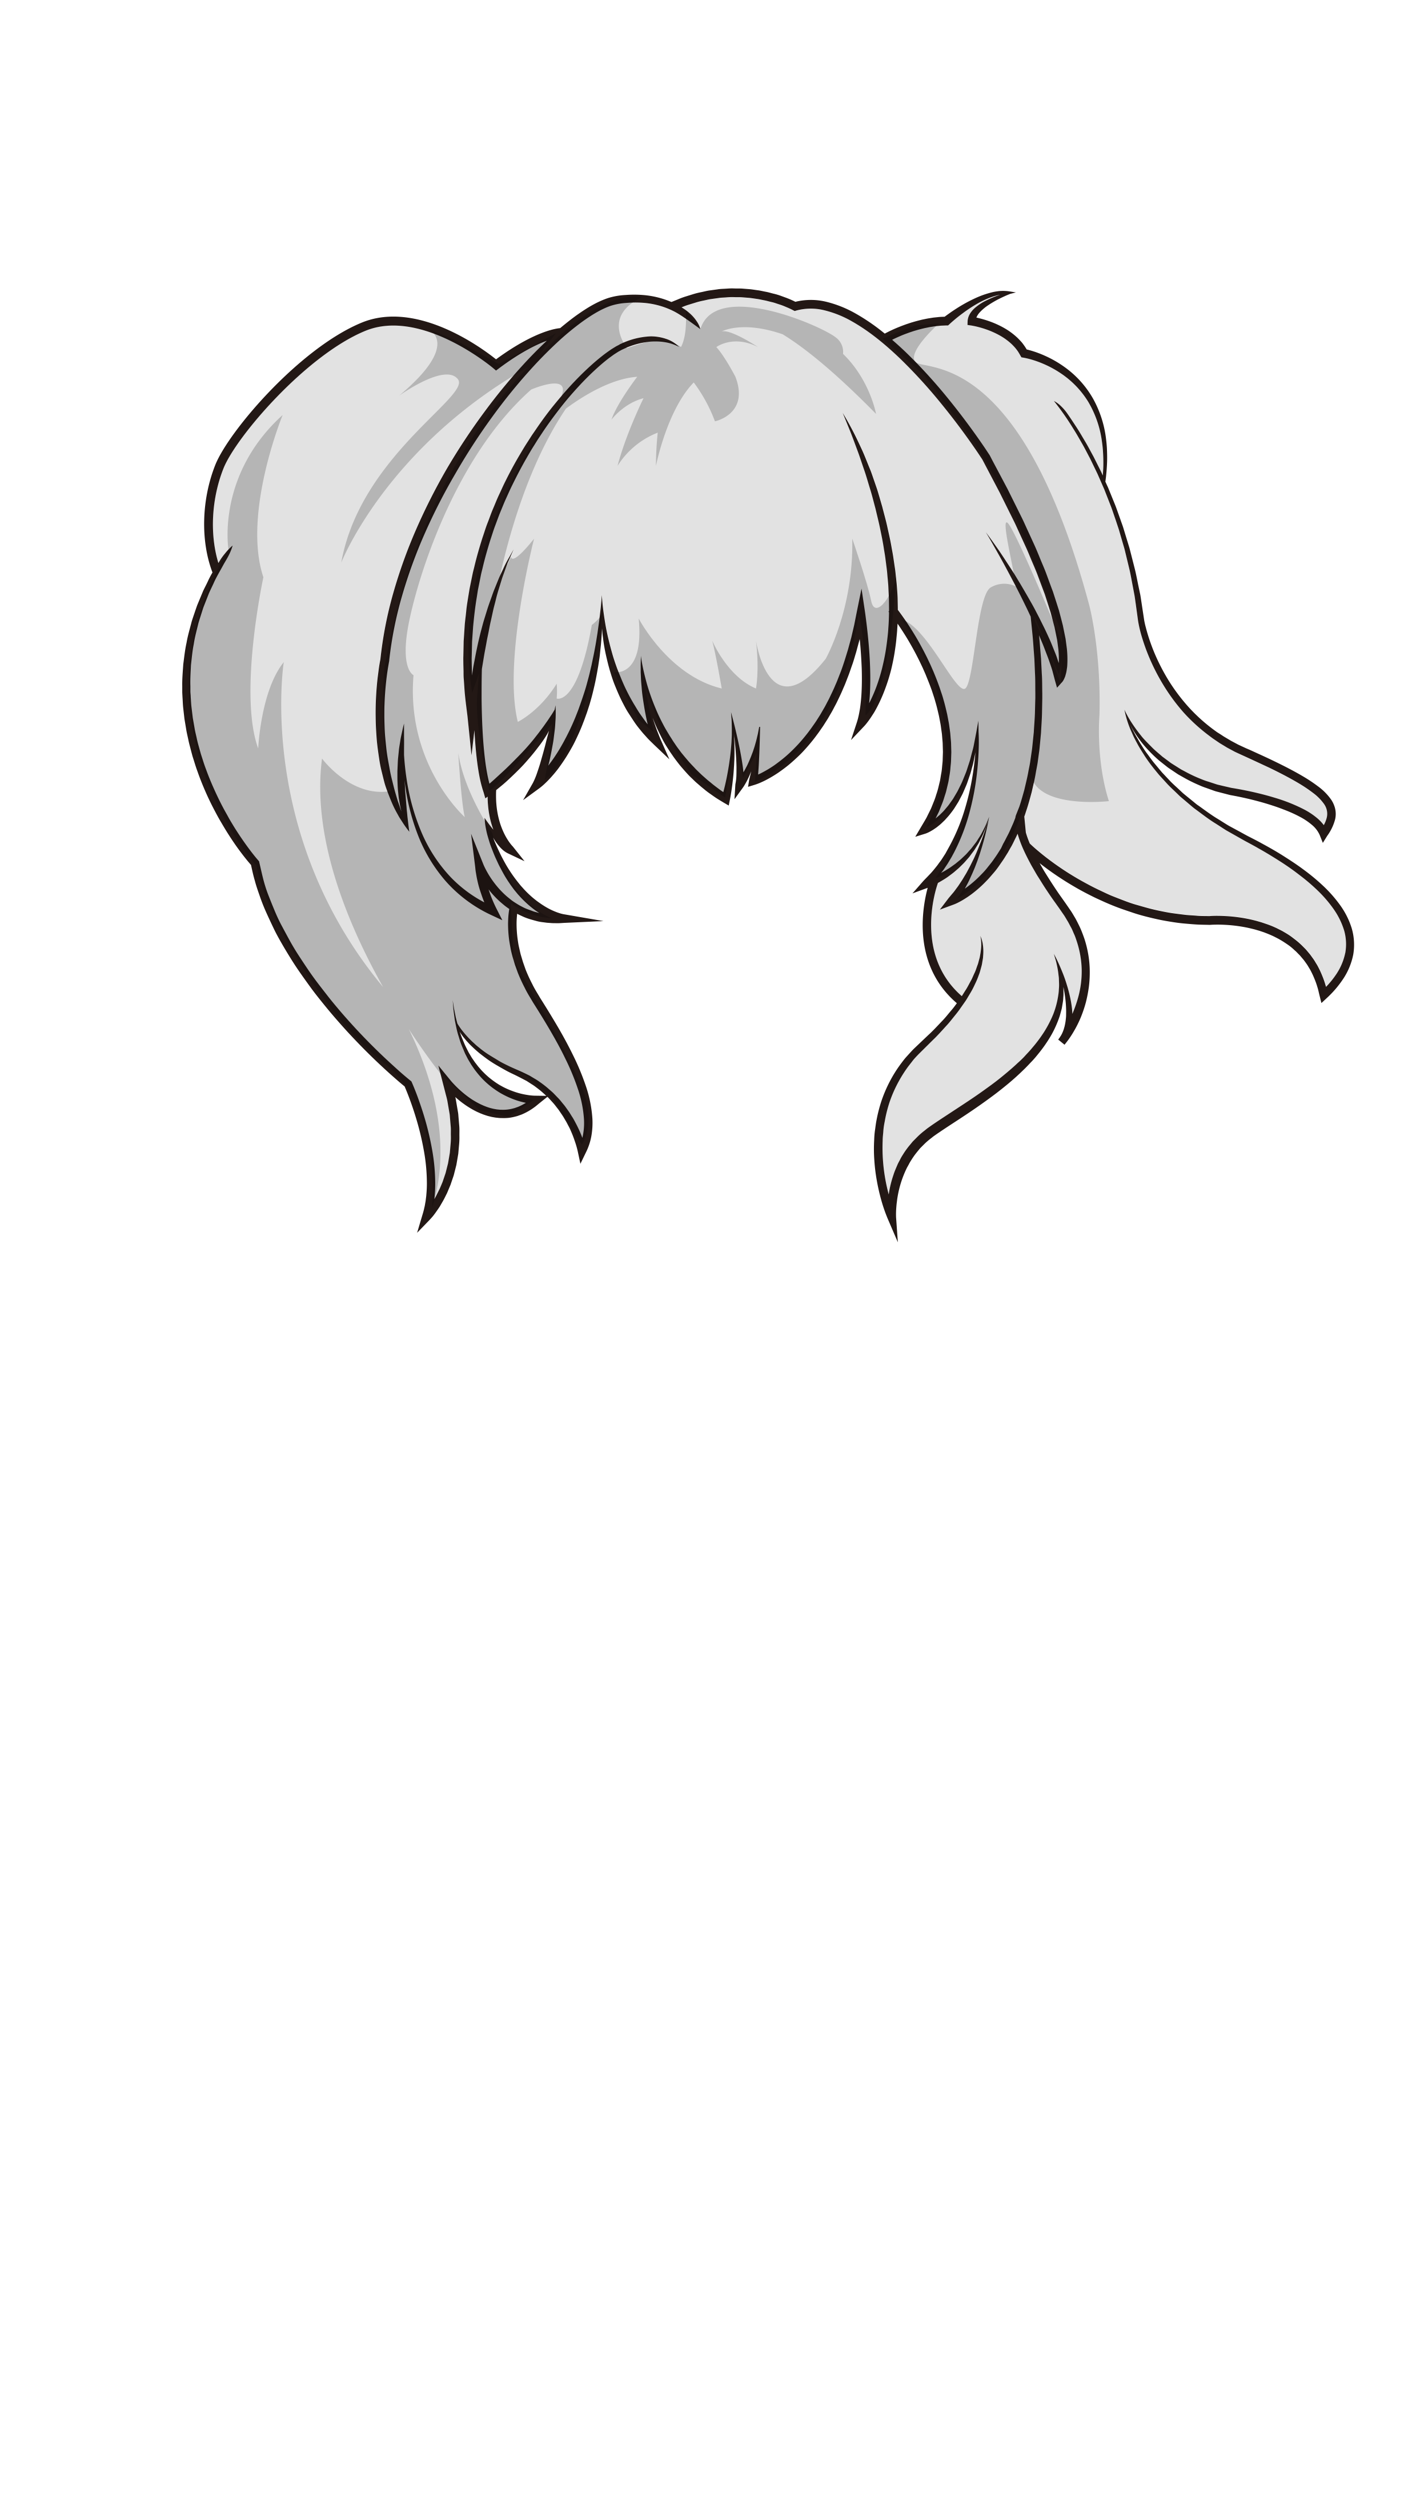 <svg xmlns="http://www.w3.org/2000/svg" viewBox="0 0 800 1400"><defs><style>.cls-1{fill:#e2e2e2;}.cls-2{fill:#231815;}.cls-3{opacity:0.2;}.cls-4{fill:none;}</style></defs><title>자산 10</title><g id="레이어_2" data-name="레이어 2"><g id="Layer_1" data-name="Layer 1"><path class="cls-1" d="M753,521a42.15,42.15,0,0,0-5.76-11.74A70.84,70.84,0,0,0,738.5,499a108.06,108.06,0,0,0-10.31-8.88c-3.59-2.81-7.38-5.36-11.2-7.87s-7.78-4.86-11.78-7.08c-2-1.15-4-2.23-6-3.32l-1.52-.81-1.55-.87-3-1.7-6-3.39c-2-1.22-3.93-2.53-5.89-3.78-4-2.44-7.66-5.33-11.41-8.08-1-.67-1.83-1.43-2.72-2.19l-2.66-2.26-2.67-2.25c-.89-.75-1.69-1.6-2.54-2.4-1.66-1.63-3.39-3.19-5-4.88l-4.71-5.16c-1.49-1.79-2.93-3.63-4.39-5.44s-2.69-3.8-4-5.7-2.45-4-3.64-6-2.23-4.09-3.12-6.25a55.76,55.76,0,0,1-4.32-13.2h0A54.16,54.16,0,0,0,634.1,405a80.5,80.5,0,0,0,5,6.87C640,413,641,414,641.91,415.1s1.94,2.06,3,3.06c1.95,2,4.18,3.82,6.3,5.68l3.4,2.53c.57.42,1.12.86,1.71,1.25l1.79,1.13,3.57,2.25,3.75,2a79.4,79.4,0,0,0,7.69,3.49,36,36,0,0,0,4,1.42l4,1.31a16.17,16.17,0,0,0,2,.55l2,.48,4.11.95a9.76,9.76,0,0,0,1,.21l1.07.17,2.13.37c1.41.25,2.82.52,4.22.8,5.63,1.14,11.21,2.5,16.73,4.19a93.65,93.65,0,0,1,16.18,6.46,40.58,40.58,0,0,1,7.5,5,23.42,23.42,0,0,1,3.6,3.82,17,17,0,0,0,1.71-4.38,9.4,9.4,0,0,0-1.52-7.39,27.65,27.65,0,0,0-6.17-6.25,81.5,81.5,0,0,0-7.69-5.2c-5.37-3.21-11-6.1-16.69-8.86q-4.27-2.07-8.6-4l-4.34-2-2.2-1L694,422l-2.15-1-2.16-1.16-2.16-1.16-2.07-1.26-2.08-1.25-2-1.36-2-1.36L677.4,412A99.44,99.44,0,0,1,663.1,399a108.76,108.76,0,0,1-11.53-15.5A116.66,116.66,0,0,1,643,366.2q-1.79-4.47-3.19-9.1a69.63,69.63,0,0,1-2.24-9.43l-1.3-9.46c-.24-1.57-.42-3.16-.69-4.72l-.88-4.66c-.61-3.11-1.14-6.23-1.82-9.33l-2.23-9.25-.56-2.31c-.19-.77-.43-1.53-.65-2.29l-1.33-4.57-1.33-4.57c-.45-1.52-1-3-1.5-4.52l-1.54-4.5c-.51-1.51-1-3-1.61-4.48l-3.47-8.88-3.82-8.73-4.15-8.58c-1.5-2.79-2.94-5.63-4.5-8.4s-3.13-5.53-4.85-8.21a149.23,149.23,0,0,0-10.93-15.62,15.84,15.84,0,0,1,4,2.92,26.83,26.83,0,0,1,3.19,3.65c1.86,2.62,3.68,5.27,5.38,8s3.36,5.47,5,8.22,3.1,5.61,4.66,8.42l4.31,8.6.87,1.93.16-2.44c.1-1.93.15-3.87.14-5.81s-.08-3.87-.24-5.79-.38-3.84-.65-5.75A58.74,58.74,0,0,0,609.65,225,51.79,51.79,0,0,0,594,208.8a58.08,58.08,0,0,0-10-5.34,56.32,56.32,0,0,0-5.32-1.93,44.93,44.93,0,0,0-5.36-1.32l-1.09-.18-.63-1.06h0c-.34-.57-.64-1.18-1-1.73s-.75-1.11-1.16-1.65-.84-1.05-1.31-1.55-.93-1-1.43-1.46a34.29,34.29,0,0,0-6.71-4.85,48.16,48.16,0,0,0-7.73-3.42c-1.34-.47-2.7-.87-4.08-1.23-.68-.18-1.37-.35-2.06-.49s-1.41-.29-2-.38L542,181.9l.06-2h0a9.06,9.06,0,0,1,1.38-4.37,14.12,14.12,0,0,1,2.64-3.1,29,29,0,0,1,6.19-4.11,57.3,57.3,0,0,1,6.57-2.83l1.44-.49c-.58.11-1.15.23-1.72.36-.78.2-1.56.41-2.32.67a48.64,48.64,0,0,0-8.84,4,80.11,80.11,0,0,0-8.17,5.4q-2,1.45-3.85,3L533.52,180c-.6.53-1.23,1.09-1.77,1.61h0l-.63.55-.9,0-2.18.1a19.8,19.8,0,0,0-2.17.16l-1.5.15c1.1-1,1.8-1.67,1.8-1.67l-13.66,1.28-18.08,7.33,23.3,20.49,28.34,38,20.19,34.15s27.92,71,28.51,71.86a33.64,33.64,0,0,1,.18,5.77c-1.09-2.64-2.85-6.89-5-12l-.19-.71L588.66,343,587.37,339l-1.31-4.07-.65-2-.75-2-3-8c-1-2.68-2.17-5.29-3.24-7.94s-2.17-5.3-3.35-7.91l-3.58-7.82c-1.22-2.6-2.34-5.23-3.64-7.8L564,283.64l-3.83-7.71-4-7.61-4-7.61-1-1.91-.5-.95-.25-.47-.06-.11-.13-.2-2.37-3.56c-6.43-9.46-13.29-18.66-20.53-27.52a287.15,287.15,0,0,0-23.11-25.29c-8.23-7.85-17-15.18-26.81-20.71A59.27,59.27,0,0,0,462,173.8a31.1,31.1,0,0,0-15.89.16l-.91.27-.93-.48a41.35,41.35,0,0,0-3.77-1.74c-1.3-.57-2.67-1-4-1.52s-2.72-.9-4.11-1.26-2.77-.77-4.18-1-2.81-.63-4.24-.8-2.84-.44-4.27-.58l-4.3-.34c-1.43-.06-2.87,0-4.31-.07s-2.87.07-4.3.15-2.88.11-4.3.36l-4.26.59c-1.43.2-2.82.59-4.23.87a39.92,39.92,0,0,0-4.18,1.05l-4.13,1.27a35.9,35.9,0,0,0-3.86,1.45c.79.47,1.56,1,2.31,1.52,0,.06.2,2.06.22,4.94-1.08-.74-2.13-1.5-3.26-2.17a40.19,40.19,0,0,0-3.88-2.23A45.43,45.43,0,0,0,360,169.59c-1.85-.13-3.71-.15-5.57-.1a36.1,36.1,0,0,1,5.33-3.09s-18.12-5.75-50.46,25.56c-2.65,2.56-5.38,5.26-8.16,8.11l10.36-13.46L279.4,203.83l-23.76-13.16L239.42,184a10,10,0,0,1,3.6,2.75c-12.13-4.52-25.91-6.69-38.39-1.56-33.15,13.61-72.44,59.36-79.47,77.07-6.74,17-7.74,36.9-2.83,52.95l.18-.3a33,33,0,0,1,3.47-5c.65-.78,1.32-1.55,2-2.29-57.84,96.4,15.69,177.09,15.69,177.09,5.05,28.21,38.9,85.33,71.64,110.66S242,676.6,242,676.6c.55-1.72,1-3.45,1.48-5.17.56-1,1.12-1.92,1.59-2.92l1.08-2.15c.34-.73.63-1.48,1-2.21l.93-2.22.78-2.28.77-2.28c.27-.76.42-1.56.63-2.33l.59-2.34.3-1.17.21-1.19.81-4.76.42-4.82a39,39,0,0,0,.16-4.84c0-1.61.07-3.23-.06-4.84l-.41-4.84c-.08-.81-.1-1.61-.23-2.42l-.41-2.4-.82-4.79c-.29-1.6-.78-3.16-1.16-4.74l-1.22-4.73-1.45-5.64,21.64,20.13,15.88,3.71L299,616.15l-9.65-2.67-16.48-8.16-13.2-17.39s0,0,0-.06l-3.55-13.44,5.34,6.24,6.38,7,6.83,3.86,19.75,10.69,11.29,9,4.2,4.36L325.93,641s7.71-11.15,1.28-29-39.46-74.25-39.5-74.31h0l-1.57-31.91a42.19,42.19,0,0,0,23.13,8.43s-24.9-7.48-33.44-47.62c0,0-1.77-2.58-4.25-6.8-.06-.61-.12-1.22-.15-1.83h0c1.55,2.3,3.2,4.53,4.94,6.65-.55-1.49-1-3-1.43-4.52a54.61,54.61,0,0,1-1.59-9.54c-.14-1.49-.18-3-.19-4.46l-1.3.95-.9-3.14-.7-2.18-.61-2.18c-.36-1.45-.69-2.91-1-4.36-.57-2.91-1-5.83-1.39-8.74-.73-5.83-1.19-11.65-1.5-17.48v-.14L264.15,423,262,401.32h0c-.68-5.61-1.5-11.21-1.81-16.86l-.3-4.23c-.09-1.41-.09-2.83-.13-4.24l-.11-4.24c0-1.41-.09-2.83,0-4.24l.18-8.48.56-8.47c.18-2.82.6-5.62.88-8.44s.76-5.6,1.2-8.39l.69-4.19.85-4.16.85-4.15c.28-1.39.67-2.75,1-4.12,1.31-5.51,2.89-10.94,4.61-16.32.93-2.67,1.74-5.38,2.76-8s2-5.3,3.05-7.91,2.15-5.22,3.34-7.79,2.33-5.14,3.61-7.66q3.77-7.59,8.07-14.89c1.45-2.42,2.88-4.86,4.43-7.21l2.29-3.57,2.4-3.49c3.17-4.66,6.59-9.16,10.08-13.59q2.06-2.5,4.14-5l6.48-3.85c-2.45,3-5,6.48-7.54,10.38L310,231.3S250.59,306.58,264.55,388l3.86-11.12c-.75,6.8-.89,11-.89,11-2.23,15.88,6.53,54.89,6.53,54.89,5.94-2.87,35.19-37.37,35.19-37.37-.15,12-4.17,31.41-4.17,31.41,24.2-18.92,32.53-94,32.53-94a6.31,6.31,0,0,1-1.51,2.85l.6-5.11.38-4.05c.07-1.05.16-2.1.29-3.14.08,1.88.26,3.74.43,5.6s.42,3.71.71,5.56.54,3.69.87,5.52.68,3.65,1.08,5.46.85,3.61,1.3,5.41.91,3.58,1.45,5.35,1.08,3.53,1.67,5.27l.92,2.61.9,2.34a9.07,9.07,0,0,1-2.76,0L357.59,403l8.52,6.88L361.52,385l8.74,22.86,17.08,25.67,18.86,13.08,4.3-23.31V410.81l1.78,4.31,4,20.29L424,421.35,423,437.71c50.51-22.29,58-94.11,58-94.11,4.87,18.41,3.86,57,3.86,57,13.7-10.69,17.18-77.41,17.18-77.41a42.11,42.11,0,0,1-4,10.36l-.21-4.27c-.06-1.88-.27-3.75-.43-5.62s-.3-3.75-.56-5.62l-.72-5.6c-.24-1.87-.59-3.72-.88-5.58-.56-3.73-1.36-7.42-2.1-11.12s-1.7-7.35-2.55-11c-1-3.64-1.94-7.3-3-10.92s-2.16-7.25-3.37-10.83-2.39-7.18-3.71-10.72-2.62-7.1-4-10.62l-4.28-10.51c2,3.25,3.74,6.64,5.61,10s3.37,6.84,5,10.3,3,7,4.4,10.56c.75,1.76,1.36,3.57,2,5.37l1.87,5.42c.64,1.79,1.14,3.64,1.69,5.47l1.6,5.51c.93,3.71,2,7.4,2.81,11.13s1.71,7.47,2.34,11.26c.34,1.89.73,3.76,1,5.66l.84,5.7c.32,1.9.47,3.82.69,5.73s.45,3.82.56,5.74.29,3.84.36,5.77l.11,5.79v.89c1.22,1.61,2.39,3.24,3.54,4.89l1.09,1.62a12.13,12.13,0,0,0-2.89-1.14s44.69,55,14.2,116.4c0,0,20-7.13,27.91-46.92,0,0,5.15,31.48-22.76,75.43,0,0,15.72-4.4,26.12-24.45l3.41-8.13-.45,1.49a26.74,26.74,0,0,1-1,3.17l-1.25,3.11a31.07,31.07,0,0,1-1.46,3c-.53,1-1,2-1.59,3L546,475.72c-.58,1-1.33,1.82-2,2.74l-1,1.36c-.35.44-.74.85-1.11,1.28-.76.84-1.47,1.73-2.28,2.53L537.22,486l-2.59,2.24c-.87.73-1.8,1.39-2.71,2.09s-1.88,1.3-2.82,1.95-2,1.2-3,1.78l-.67.37c-1.6,4.58-13,40.49,13.36,63.4.18-.28.36-.55.53-.83l1.44-2.3c1-1.51,1.82-3.12,2.69-4.71.41-.8.9-1.57,1.24-2.4l1.1-2.47c.83-1.62,1.27-3.36,1.94-5,.3-.85.48-1.73.73-2.6l.36-1.31.24-1.32a34.74,34.74,0,0,0,.61-5.39v-1.36l-.09-1.36a14,14,0,0,0-.46-2.71,12.65,12.65,0,0,1,1,2.61l.33,1.38c.08.46.13.92.2,1.39a26.11,26.11,0,0,1,.11,5.66l-.1,1.41-.24,1.4c-.17.93-.28,1.88-.51,2.79l-.75,2.74a21,21,0,0,1-.89,2.68,44.18,44.18,0,0,1-2.2,5.21,46.59,46.59,0,0,1-2.64,5L542,558.72a26.51,26.51,0,0,1-1.52,2.37l-3.23,4.6c-1.1,1.51-2.32,2.93-3.47,4.4s-2.33,2.93-3.62,4.29c-2.53,2.77-5,5.6-7.69,8.12l-7.81,7.74c-1.23,1.32-2.38,2.7-3.58,4s-2.21,2.82-3.25,4.28a75.74,75.74,0,0,0-5.51,9.19,70.71,70.71,0,0,0-4.13,9.89,76.06,76.06,0,0,0-2.57,10.41c-.36,1.76-.52,3.55-.77,5.32s-.35,3.57-.38,5.37a94.65,94.65,0,0,0,.15,10.78A96.84,96.84,0,0,0,496,660.24c.51,2.91,1.17,5.8,1.92,8.66a60.32,60.32,0,0,1,2.67-11c.6-2,1.47-3.83,2.26-5.72.41-.94.94-1.84,1.4-2.75a24.54,24.54,0,0,1,1.53-2.69,46.72,46.72,0,0,1,3.58-5.06c.65-.8,1.29-1.61,2-2.41l2.25-2.26a41.79,41.79,0,0,1,4.55-4l1.14-.93.26-.2.15-.11.31-.22.61-.43c.82-.58,1.63-1.16,2.45-1.71,3.27-2.23,6.57-4.37,9.84-6.52,6.53-4.29,13.07-8.5,19.33-13.07,3.15-2.26,6.21-4.62,9.24-7s5.93-4.92,8.71-7.56c1.42-1.3,2.74-2.69,4.1-4s2.64-2.77,3.83-4.25a79.15,79.15,0,0,0,6.84-9.12,63.75,63.75,0,0,0,5.18-10.06,48.48,48.48,0,0,0,2.82-10.94,24.2,24.2,0,0,0,.27-2.83,27.17,27.17,0,0,0,.12-2.85l-.09-2.87c0-1-.19-1.91-.28-2.87a48.74,48.74,0,0,0-1-5.71,27.22,27.22,0,0,0-.75-2.82l-.82-2.83h0l0,0c1,1.88,2,3.82,2.86,5.78s1.72,4,2.51,6,1.46,4.09,2.09,6.18c.33,1,.61,2.09.89,3.15s.53,2.12.77,3.2a61.29,61.29,0,0,1,1.07,6.53c.07.94.15,1.88.18,2.83l.09-.18a76.17,76.17,0,0,0,2.82-7.83,55.19,55.19,0,0,0,2.34-16.4,53.1,53.1,0,0,0-.78-8.26,54.74,54.74,0,0,0-2-8c-.45-1.31-.94-2.61-1.44-3.9s-1.09-2.55-1.73-3.79-1.25-2.5-2-3.66-1.34-2.35-2.18-3.54l-2.42-3.5L591,505.14c-1.71-2.34-3.32-4.75-4.93-7.17s-3.14-4.9-4.69-7.36c-.78-1.22-1.47-2.52-2.21-3.77s-1.48-2.52-2.14-3.83q-2.09-3.87-3.9-7.92a65.57,65.57,0,0,1-3-8.24h0v-.05c-.45,1-.92,2-1.43,3-.83,1.68-1.65,3.37-2.6,5l-1.38,2.46-1.5,2.4c-1,1.61-2.06,3.15-3.15,4.69s-2.29,3-3.45,4.5-2.44,2.89-3.78,4.23a66.85,66.85,0,0,1-8.51,7.6,55.43,55.43,0,0,1-4.79,3.2c-.83.5-1.69,1-2.55,1.41a25,25,0,0,1-2.82,1.25l-7.61,2.8,5-6.57h0l2-2.37c.7-.77,1.31-1.63,1.94-2.47s1.28-1.66,1.84-2.56l1.75-2.64c.56-.89,1.09-1.81,1.64-2.72s1.07-1.84,1.57-2.78,1-1.87,1.49-2.82l1.42-2.88c.47-1,.89-1.94,1.34-2.91s.86-2,1.27-3,.84-2,1.22-3,.8-2,1.15-3c1.28-3.45,2.44-6.94,3.45-10.49v.23s-10.13,36.6-17.76,43.77c0,0,30.39-13,42.09-67.69v.06a13.78,13.78,0,0,0,1.3,2.77c-.38,1.72-.79,3.43-1.17,5.15-1,3.6-1.92,7.2-3.14,10.74-.29.89-.55,1.78-.88,2.66l-.14.38v0l.87,8.92a55.26,55.26,0,0,0,2.2,6.16c1.53,1.48,3.19,2.94,4.87,4.34s3.58,2.94,5.43,4.33c3.69,2.81,7.52,5.45,11.44,7.94,2,1.24,3.95,2.43,6,3.6s4,2.28,6.1,3.34,4.13,2.12,6.25,3.09,4.23,1.9,6.36,2.82,4.29,1.75,6.48,2.52,4.38,1.5,6.58,2.24,4.44,1.35,6.68,1.89,4.5,1.11,6.77,1.6,4.54.88,6.83,1.25,4.57.69,6.88.89,4.6.42,6.91.55,4.62.14,6.92.21c1.84-.13,3.54-.15,5.29-.15s3.61.1,5.4.22a87.88,87.88,0,0,1,10.72,1.43q2.65.54,5.28,1.24l2.61.75,2.58.87c1.7.63,3.41,1.28,5.06,2,.84.35,1.65.77,2.46,1.19s1.63.82,2.42,1.3c1.6.89,3.12,1.92,4.64,3s2.93,2.21,4.29,3.47l1,.92,1,1c.63.67,1.32,1.28,1.9,2l1.78,2.12c.57.73,1.08,1.49,1.63,2.23a21.85,21.85,0,0,1,1.5,2.32c.47.79,1,1.55,1.4,2.38a50.14,50.14,0,0,1,2.33,5,47.52,47.52,0,0,1,1.83,5.18c.12.38.23.76.34,1.16a50.48,50.48,0,0,0,5.76-7.11,33.42,33.42,0,0,0,5-11.84A28.07,28.07,0,0,0,753,521ZM282.29,318.41a58.55,58.55,0,0,1,2.76-5.41l3-5.26-1.74,3.92h0a154.86,154.86,0,0,0-8.14,19.73c.49-2.42,1-4.94,1.6-7.54C280.54,322,281.46,320.22,282.29,318.41ZM387.14,176.17a21.81,21.81,0,0,1,3.15,3.77,14.37,14.37,0,0,1,2.1,4.46l-8.24-10.71A26.23,26.23,0,0,1,387.14,176.17Zm-22.31,12.21a26.79,26.79,0,0,1,8.61,1.41,19.55,19.55,0,0,1,5.76,3.1,23.34,23.34,0,0,0-18.24-1,45.82,45.82,0,0,0-9.84,2.95,31.59,31.59,0,0,1-1.77-2.88A41.89,41.89,0,0,1,364.83,188.38ZM215.21,437.76c-.52-2-1.1-4.07-1.53-6.13s-.85-4.12-1.22-6.19-.66-4.16-.89-6.24-.45-4.18-.65-6.27-.3-4.19-.38-6.29-.15-4.19-.15-6.29,0-4.19.07-6.29q.19-6.29.83-12.55c.21-2.09.46-4.17.77-6.26s.61-4,1-6.1a219.59,219.59,0,0,1,7.24-37.22,281.31,281.31,0,0,1,12.85-35.71,338,338,0,0,1,17.13-33.81,357.32,357.32,0,0,1,20.89-31.6q7.68-10.4,16.16-20.18,4.11-2.52,8.42-5C265.7,237.89,230.83,288,215.33,374.11c0,0-3.14,39.82,3.75,68.84q-1,.19-2.07.3C216.36,441.44,215.78,439.6,215.21,437.76Zm367.11-40v0Zm12.41-27.5c-.15,5.8-.35,11.23-.39,12.51l-.08.09-8-21.37L579.9,348.2c-.13-1.07-.24-2.13-.38-3.21l13.77,32.86ZM559.11,307.6c1.11,1.57,2.15,3.18,3.22,4.78l3.16,4.83c.81,1.27,1.64,2.54,2.45,3.82a69.31,69.31,0,0,1,1.13,7.37c-1.77-3.4-3.55-6.79-5.38-10.15s-3.68-6.73-5.57-10.06-3.8-6.66-5.77-9.95C554.7,301.29,556.89,304.45,559.11,307.6Z"/><path class="cls-1" d="M239.42,184l-.23-.09Z"/><path class="cls-2" d="M750.71,506.8a74.86,74.86,0,0,0-9.4-10.67,114.4,114.4,0,0,0-10.82-9c-3.74-2.81-7.65-5.36-11.58-7.85s-8-4.8-12.08-7c-2-1.13-4.1-2.19-6.16-3.25l-1.55-.79-1.49-.8-3-1.65-6.09-3.29c-2-1.17-3.88-2.41-5.82-3.61-3.93-2.31-7.58-5.09-11.31-7.74-1-.64-1.83-1.37-2.71-2.1L666,446.86l-2.66-2.17c-.89-.72-1.69-1.54-2.54-2.31-1.65-1.58-3.39-3.08-5-4.72l-4.71-5c-1.49-1.73-2.93-3.51-4.4-5.26s-2.75-3.66-4.13-5.48-2.55-3.8-3.79-5.72c-.58-1-1.14-2-1.74-3l-.87-1.48-.8-1.52q-1.18-2.25-2.26-4.55a59.61,59.61,0,0,0,4.47,7.42,60.63,60.63,0,0,0,5.52,6.77,78.38,78.38,0,0,0,6.29,6.07l3.44,2.73c.58.44,1.13.92,1.73,1.34l1.82,1.23,3.64,2.44,3.82,2.15a82,82,0,0,0,7.88,3.86,38.78,38.78,0,0,0,4.08,1.6l4.13,1.48a17,17,0,0,0,2.1.64l2.11.55,4.25,1.1.53.14.27.06.36.07,1,.18,2.06.39c1.37.27,2.75.56,4.12.86,5.48,1.22,10.92,2.65,16.22,4.39,2.66.85,5.27,1.83,7.84,2.85a72.5,72.5,0,0,1,7.47,3.45,36.75,36.75,0,0,1,6.62,4.43,15.66,15.66,0,0,1,4.44,5.73l1.78,4.44,2.43-3.92h0A27.54,27.54,0,0,0,748,458.7a13.55,13.55,0,0,0,0-5.74,15.58,15.58,0,0,0-2.25-5.16,31.93,31.93,0,0,0-7.23-7.34,87.57,87.57,0,0,0-8.17-5.48c-5.59-3.31-11.32-6.21-17.1-9-2.88-1.39-5.79-2.73-8.7-4.05l-4.37-2L698,419l-2.16-1-2.15-1-2-1.06-2-1.07-2-1.18-2-1.19-1.94-1.27L681.79,410l-1.88-1.37A95.91,95.91,0,0,1,666.1,396.2a105.77,105.77,0,0,1-11.22-14.81,113.23,113.23,0,0,1-8.49-16.59c-1.17-2.88-2.23-5.81-3.15-8.77-.46-1.49-.9-3-1.27-4.47a43.16,43.16,0,0,1-1-4.4l-1.43-9.44c-.25-1.57-.45-3.14-.74-4.72l-1-4.74c-.66-3.15-1.24-6.33-2-9.45l-2.38-9.33-.6-2.33c-.21-.77-.46-1.53-.69-2.3l-1.41-4.6-1.4-4.6c-.47-1.54-1.06-3-1.58-4.55l-1.61-4.53c-.54-1.51-1.06-3-1.69-4.51l-3.62-8.9-1.56-3.43.35-2.75.29-3c.16-2,.28-3.95.33-5.93s0-4-.07-6-.26-4-.49-5.95a61.19,61.19,0,0,0-7.28-22.8,55.29,55.29,0,0,0-16.18-17.88,61.84,61.84,0,0,0-10.53-6.06q-2.76-1.26-5.66-2.26c-1.6-.53-3.15-1-4.84-1.4-.22-.38-.44-.75-.69-1.11-.42-.69-.91-1.34-1.39-2s-1-1.25-1.56-1.84-1.1-1.16-1.68-1.71a38.86,38.86,0,0,0-7.65-5.55,52,52,0,0,0-8.51-3.77c-1.45-.5-2.93-.94-4.43-1.33-.75-.19-1.5-.38-2.26-.54h0a2.92,2.92,0,0,1,.14-.38,10.61,10.61,0,0,1,1.61-2.42,25.75,25.75,0,0,1,5-4.22,57.19,57.19,0,0,1,5.9-3.44c2-1,4.16-2,6.29-2.82h0l3.18-.82-3.29-.52a22.36,22.36,0,0,0-2.58-.28,18.64,18.64,0,0,0-2.59,0c-.87,0-1.72.16-2.58.28s-1.69.3-2.53.51a52,52,0,0,0-9.64,3.46,83.3,83.3,0,0,0-9,4.89q-2.17,1.35-4.27,2.8l-2.08,1.48-1.36,1-1.55.06a23.2,23.2,0,0,0-2.36.18l-2.35.24-2.33.37c-.78.11-1.55.27-2.32.43s-1.54.3-2.29.49c-1.52.38-3,.76-4.53,1.22-.75.21-1.5.45-2.23.7s-1.49.48-2.22.76c-1.46.52-2.91,1.09-4.35,1.68s-2.86,1.24-4.27,1.92c-.7.34-1.4.69-2.09,1.05l-.65.35-1.52-1.22a114.13,114.13,0,0,0-14.6-9.9,64.19,64.19,0,0,0-16.6-6.69,36.4,36.4,0,0,0-17.36,0c-1.14-.57-2.24-1.08-3.37-1.54-1.42-.61-2.87-1.1-4.3-1.63s-2.91-1-4.38-1.34-2.94-.82-4.44-1.09-3-.66-4.49-.85-3-.46-4.53-.61l-4.56-.36c-1.52-.06-3,0-4.57-.07s-3,.07-4.56.16-3.05.11-4.55.38l-4.53.62c-1.51.22-3,.63-4.47.93a42.14,42.14,0,0,0-4.43,1.1l-4.36,1.35a43.89,43.89,0,0,0-4.27,1.6l-3.63,1.47a50.37,50.37,0,0,0-16-3.93,63.34,63.34,0,0,0-9.74,0,39.36,39.36,0,0,0-9.75,1.71c-6.34,2.13-11.84,5.56-17.07,9.23-3.39,2.39-6.63,5-9.78,7.62-2.1.16-14.46,1.72-35.92,17.47-7.81-6.26-44.21-33.3-75.22-20.57-34.81,14.3-74.6,60.9-82.07,79.72-7.7,19.39-8.31,42.42-1.61,60.09l.1,0c-.93,1.63-1.83,3.27-2.61,5s-1.83,3.63-2.68,5.47l-2.34,5.62c-.38.95-.8,1.87-1.15,2.83l-1,2.88c-.64,1.94-1.34,3.85-1.92,5.8-1,3.93-2.2,7.84-2.88,11.87-.9,4-1.3,8-1.84,12.08-.27,4.07-.65,8.14-.57,12.23l0,3.06c0,1,.09,2,.13,3.05.15,2,.18,4.08.41,6.11l.69,6.08,1,6c.31,2,.84,4,1.24,6s1,4,1.48,5.94l.79,2.95.92,2.91c.6,1.95,1.21,3.89,1.93,5.8,1.34,3.85,2.87,7.63,4.5,11.35s3.43,7.39,5.35,11c.94,1.8,1.92,3.59,2.95,5.34s2.06,3.51,3.12,5.24c2.15,3.46,4.39,6.86,6.78,10.16,2.29,3.12,4.61,6.14,7.23,9.13.66,3,1.28,5.94,2.15,8.84.82,3.16,1.93,6.21,3,9.29s2.29,6.07,3.62,9,2.71,5.87,4.11,8.79,3,5.74,4.6,8.52,3.29,5.55,5,8.3,3.49,5.42,5.34,8.06,3.72,5.25,5.62,7.86,3.88,5.12,5.9,7.63,4.05,5,6.13,7.44,4.21,4.86,6.35,7.25,4.33,4.74,6.55,7.06q6.65,7,13.66,13.58c2.35,2.19,4.71,4.38,7.12,6.5s4.52,4,6.89,5.9c.55,1.25,1.08,2.56,1.6,3.85q.87,2.21,1.68,4.44,1.62,4.47,3,9a158,158,0,0,1,4.47,18.4,103.54,103.54,0,0,1,1.74,18.7c0,1.56-.06,3.11-.17,4.66l-.19,2.32-.29,2.29c-.08.78-.25,1.52-.37,2.28s-.28,1.51-.47,2.25c-.31,1.51-.77,3-1.2,4.42l-2.78,9.36,6.69-6.91c.71-.73,1.25-1.35,1.82-2s1.1-1.37,1.61-2.07,1-1.4,1.5-2.13,1-1.43,1.41-2.17c.85-1.49,1.78-3,2.51-4.51l1.16-2.31c.36-.78.67-1.58,1-2.37l1-2.37.83-2.44.83-2.44c.28-.81.44-1.66.67-2.49l.63-2.49.32-1.25.22-1.26.86-5.07.45-5.11a41.65,41.65,0,0,0,.17-5.12c0-1.71.07-3.42-.06-5.12l-.43-5.09c-.08-.85-.11-1.71-.25-2.54l-.43-2.52-.85-5c-.08-.41-.17-.83-.27-1.24,1.49,1.32,3,2.59,4.65,3.76,1,.73,2.06,1.44,3.13,2.1s2.17,1.3,3.3,1.87c.56.3,1.13.58,1.71.83s1.16.54,1.76.76c1.18.49,2.41.89,3.64,1.27l1.88.47c.63.15,1.28.24,1.92.36s1.29.17,1.94.24a14.08,14.08,0,0,0,1.95.11A28.85,28.85,0,0,0,285,626a29.59,29.59,0,0,0,3.86-.76l.95-.25.93-.33c.61-.22,1.24-.41,1.84-.68a34.41,34.41,0,0,0,6.71-3.86c1.05-.74,2-1.6,3-2.4l4.38-3.51c.27.25.54.51.79.78l2.12,2.33a31.09,31.09,0,0,1,2,2.43c.63.84,1.33,1.63,1.89,2.52l1.77,2.61c.57.87,1.07,1.8,1.62,2.7s1,1.83,1.5,2.76,1,1.87,1.38,2.84A58.73,58.73,0,0,1,322,639a48.64,48.64,0,0,1,1.7,5.91l1.46,6.83,3-6.21h0a33.74,33.74,0,0,0,3.13-9.31,42.56,42.56,0,0,0,.59-9.67,70.83,70.83,0,0,0-3.73-18.54A138.82,138.82,0,0,0,321,590.84c-2.72-5.55-5.68-11-8.78-16.27s-6.34-10.54-9.61-15.71c-1.49-2.58-3.14-5.08-4.42-7.78a87,87,0,0,1-3.72-8.1L293,538.8l-1.28-4.26c-.36-1.43-.67-2.88-1-4.32s-.53-2.9-.74-4.36a64.78,64.78,0,0,1-.58-8.79c0-1.46.09-2.92.23-4.36,0-.34.07-.68.11-1,1.07.59,2.18,1.08,3.29,1.59s2.44,1,3.71,1.39,2.53.73,3.81,1.08,2.58.57,3.89.71l1.95.26,2,.14c1.31.13,2.62.09,3.93.11s2.61-.12,3.92-.18l21.83-1-21.76-3.75a18.82,18.82,0,0,1-2-.43q-1-.28-2.07-.66a39.27,39.27,0,0,1-4.07-1.75,42.49,42.49,0,0,1-3.87-2.22q-1.89-1.22-3.69-2.57a54.42,54.42,0,0,1-6.72-6.08c-.53-.54-1-1.11-1.53-1.68s-1-1.14-1.48-1.75q-1.44-1.77-2.8-3.62c-.9-1.24-1.77-2.5-2.61-3.8s-1.64-2.6-2.39-3.95-1.48-2.7-2.19-4.08-1.34-2.79-2-4.18L277,471c-.26-.67-.54-1.33-.81-2,.48.79,1,1.58,1.51,2.36a26.41,26.41,0,0,0,1.86,2.42,20.6,20.6,0,0,0,2.22,2.27c.42.36.86.7,1.33,1a11.25,11.25,0,0,0,1.57.89l9.17,4.34-6.54-8.22a16.37,16.37,0,0,1-1.29-1.5c-.44-.55-.85-1.13-1.25-1.73a34.81,34.81,0,0,1-2.17-3.75,42.35,42.35,0,0,1-3.07-8.2,50,50,0,0,1-1.46-8.71c-.13-1.48-.17-3-.18-4.44,0-1.1,0-2.19.1-3.29l2.66-2.19c2-1.61,3.83-3.31,5.67-5.05s3.65-3.52,5.43-5.33,3.44-3.74,5.1-5.67,3.25-3.91,4.78-5.95A65.47,65.47,0,0,0,306,412c.57-.88,1.06-1.83,1.55-2.76l-1.06,4c-.48,1.74-.87,3.5-1.34,5.23s-.93,3.47-1.43,5.18-.95,3.44-1.49,5.13-1.1,3.35-1.67,5a43.85,43.85,0,0,1-2,4.65h0l-5.52,9.66,9-6.58a33.22,33.22,0,0,0,3-2.51c.93-.86,1.81-1.75,2.67-2.65a74.11,74.11,0,0,0,4.84-5.68q2.24-3,4.23-6.1c1.34-2.08,2.58-4.21,3.78-6.36s2.24-4.38,3.27-6.61,2-4.49,2.85-6.78c.46-1.13.88-2.28,1.29-3.44s.85-2.29,1.21-3.46l1.13-3.49,1-3.53c.65-2.35,1.2-4.72,1.75-7.1s1-4.75,1.44-7.15l.63-3.58.55-3.6c.39-2.4.56-4.82.84-7.23s.4-4.82.6-7.23c.05-1,.11-2.08.16-3.12.12,1.33.22,2.67.37,4,.23,1.89.46,3.77.78,5.64s.68,3.74,1.1,5.59.86,3.71,1.34,5.55l.76,2.76.84,2.74c.58,1.81,1.19,3.63,1.91,5.4s1.45,3.55,2.23,5.3,1.61,3.47,2.5,5.18,1.78,3.41,2.81,5,2.09,3.22,3.15,4.83,2.22,3.15,3.45,4.63c.6.76,1.21,1.5,1.84,2.23l1.93,2.14c1.27,1.45,2.7,2.75,4.06,4.1h0l8.67,8.26-4.78-10.81c-.38-.87-.78-1.82-1.14-2.75L368,408.89c-.69-1.9-1.36-3.81-2-5.74-.14-.4-.25-.8-.37-1.2.14.36.27.72.41,1.07.77,1.9,1.55,3.81,2.44,5.66s1.81,3.7,2.76,5.53,2,3.58,3.17,5.32c.54.87,1.11,1.74,1.71,2.58s1.16,1.71,1.78,2.54c1.24,1.65,2.47,3.31,3.82,4.88s2.72,3.13,4.14,4.64c.72.75,1.48,1.45,2.22,2.17s1.48,1.46,2.27,2.13l2.32,2c.79.69,1.62,1.3,2.42,2,1.61,1.3,3.33,2.46,5,3.64s3.49,2.22,5.25,3.3h0l2.91,1.7.63-3.12c.22-1.08.4-2.09.57-3.12s.33-2.06.48-3.08c.3-2.06.54-4.12.76-6.17s.38-4.12.5-6.19c.09-1,.11-2.06.17-3.09s.09-2.06.1-3.1c.06-2.06,0-4.12,0-6.18,0-1-.08-2.06-.12-3.09s-.08-2.05-.18-3.08v-.13c.32,2.82.62,5.64.86,8.46.29,3.43.51,6.86.57,10.25,0,1.7,0,3.4-.05,5a28.87,28.87,0,0,1-.57,4.75h0l-.5,8.36,4.67-6.44c.55-.76.91-1.38,1.32-2.07s.76-1.34,1.1-2c.7-1.36,1.3-2.74,1.88-4.13.14-.32.26-.65.39-1l-.26,1.22-.87,3.64h0l-.63,3.83,3.6-1.1a32.53,32.53,0,0,0,3.72-1.41c1.17-.52,2.31-1.08,3.42-1.67a69.84,69.84,0,0,0,6.44-3.91c2.05-1.44,4.07-2.92,6-4.54s3.75-3.29,5.52-5,3.46-3.58,5.08-5.46,3.18-3.81,4.64-5.81c.75-1,1.48-2,2.16-3s1.43-2,2.08-3.07l2-3.14,1.86-3.2c.64-1.06,1.2-2.16,1.77-3.25s1.18-2.17,1.7-3.29c1.06-2.22,2.16-4.43,3.1-6.71.48-1.13,1-2.25,1.45-3.39l1.33-3.44c.93-2.28,1.65-4.63,2.49-6.94s1.46-4.69,2.19-7l1.91-7.1.09-.42c0,.43.1.85.14,1.27q.7,7.68,1,15.37c.15,5.12.12,10.23-.22,15.29-.09,1.27-.2,2.53-.34,3.78s-.28,2.5-.49,3.74-.44,2.45-.7,3.66l-.43,1.8-.52,1.75h0l-3.3,10,7.29-7.69c.82-.87,1.38-1.59,2-2.4s1.19-1.6,1.74-2.43,1.08-1.65,1.62-2.48,1-1.71,1.47-2.56a86.89,86.89,0,0,0,4.84-10.69,103.51,103.51,0,0,0,3.51-11.14c.91-3.78,1.68-7.59,2.22-11.43.28-1.92.55-3.84.72-5.77s.41-3.85.49-5.78c.07-.94.13-1.89.18-2.83,1.49,2.17,2.92,4.37,4.32,6.6s2.82,4.69,4.15,7.08,2.59,4.83,3.8,7.28l1.77,3.71,1.65,3.75c1,2.52,2.07,5.05,3,7.63.49,1.27.89,2.57,1.32,3.87s.84,2.59,1.19,3.9c.79,2.62,1.38,5.27,2,7.92l.76,4c.27,1.33.4,2.68.6,4l.28,2,.17,2c.09,1.35.28,2.7.28,4.05l.12,4.06-.13,4c0,1.36-.2,2.69-.31,4s-.24,2.68-.5,4-.42,2.67-.68,4l-.94,3.92A40,40,0,0,1,524.5,445a36.49,36.49,0,0,1-1.32,3.81l-1.51,3.75c-.56,1.22-1.18,2.41-1.77,3.62L519,458l-1,1.73-2.06,3.48-3.19,5.39,5.83-1.81h0a16,16,0,0,0,2.23-1c.68-.34,1.29-.74,1.94-1.11l1.8-1.23c.59-.42,1.13-.9,1.69-1.34a19.88,19.88,0,0,0,1.6-1.43l1.54-1.48c.93-1.07,1.92-2.08,2.78-3.19s1.73-2.22,2.5-3.39l2.22-3.54,1.94-3.68a18.8,18.8,0,0,0,.89-1.87l.82-1.9c.54-1.27,1.12-2.52,1.53-3.83l1.34-3.89c.47-1.29.75-2.63,1.13-3.94s.73-2.64,1-4l.81-4c0-.21.08-.42.12-.62q-.47,5.64-1.32,11.22A144.31,144.31,0,0,1,540,454.83a107,107,0,0,1-9,20.7L529.65,478l-1.53,2.36c-.49.79-1,1.55-1.59,2.3s-1.07,1.52-1.66,2.25c-1.16,1.45-2.31,2.92-3.58,4.27s-2.57,2.67-3.86,4h0l-6.24,7.12,8.52-3.13c-3.22,12-8.5,43.4,16.34,64.63l-1.42,1.92c-1.1,1.45-2.32,2.8-3.47,4.21s-2.33,2.8-3.61,4.09c-2.5,2.63-4.93,5.3-7.69,7.79l-8.07,7.67c-1.32,1.35-2.57,2.78-3.85,4.17s-2.4,2.93-3.54,4.45a72.91,72.91,0,0,0-6,9.67,76.72,76.72,0,0,0-4.49,10.47,82.3,82.3,0,0,0-2.85,11c-.39,1.86-.58,3.75-.86,5.62s-.41,3.78-.47,5.67a87.57,87.57,0,0,0,.1,11.34,100.68,100.68,0,0,0,1.38,11.23,112.56,112.56,0,0,0,2.51,11,86.9,86.9,0,0,0,3.77,10.78L503,695.69l-1-14h0a47.05,47.05,0,0,1,.13-5.53c.07-.94.15-1.87.28-2.81s.21-1.87.38-2.79a58.69,58.69,0,0,1,5-16c.38-.85.88-1.63,1.31-2.45a27.21,27.21,0,0,1,1.39-2.4,42.42,42.42,0,0,1,3.21-4.52l1.75-2.14,1.9-1.9a38.32,38.32,0,0,1,4.28-3.74l1.14-.92.07-.05.1-.07.29-.21.59-.42c.78-.55,1.57-1.1,2.38-1.64,3.19-2.17,6.47-4.3,9.75-6.44,6.57-4.28,13.1-8.69,19.46-13.41,3.19-2.34,6.3-4.8,9.36-7.34s6-5.2,8.85-8c1.44-1.37,2.79-2.86,4.18-4.29s2.7-3,3.94-4.55a78.57,78.57,0,0,0,6.91-9.9,53,53,0,0,0,2.77-5.41,58.78,58.78,0,0,0,2.22-5.66c.31-1,.55-2,.82-2.94l.38-1.47.26-1.5c.15-1,.36-2,.47-3l.22-3c0-1.5,0-3-.06-4.49.23,1,.41,2.08.59,3.12s.33,2.1.46,3.14.24,2.1.32,3.15.12,2.09.16,3.13,0,2.09,0,3.11-.13,2.06-.24,3.07a28.8,28.8,0,0,1-.54,3c-.09.49-.26,1-.39,1.44a10.78,10.78,0,0,1-.46,1.39,16.24,16.24,0,0,1-1.21,2.6c-.51.79-1,1.55-1.56,2.27l0,.06,3.51,2.87,0,0h0a54.09,54.09,0,0,0,5.14-7.38,62.06,62.06,0,0,0,4-8,69.64,69.64,0,0,0,2.85-8.47,77.39,77.39,0,0,0,1.68-8.79,65.3,65.3,0,0,0,.46-8.95,58.14,58.14,0,0,0-.82-8.93,60.66,60.66,0,0,0-2.13-8.7c-.48-1.41-1-2.81-1.55-4.2s-1.17-2.74-1.84-4.07-1.32-2.66-2.1-3.95-1.53-2.64-2.36-3.81l-2.48-3.61-2.47-3.5c-1.68-2.32-3.26-4.69-4.83-7.08s-3.07-4.8-4.58-7.21c-.77-1.2-1.43-2.46-2.15-3.68-.26-.46-.52-.92-.79-1.38.71.55,1.41,1.11,2.13,1.65,3.8,2.89,7.74,5.61,11.77,8.16,2,1.28,4.06,2.5,6.13,3.71s4.16,2.34,6.28,3.44,4.25,2.18,6.42,3.17,4.36,2,6.55,2.91,4.43,1.8,6.68,2.59,4.52,1.55,6.79,2.31,4.58,1.4,6.91,2,4.64,1.14,7,1.65,4.7.91,7.07,1.29,4.73.72,7.12.93,4.77.43,7.16.57,4.79.14,7.19.21h.06l.15,0c1.58-.12,3.34-.15,5-.14s3.41.1,5.11.21a83.67,83.67,0,0,1,10.12,1.35c1.67.33,3.32.73,5,1.16l2.44.71,2.41.8c1.58.59,3.16,1.2,4.68,1.9.78.33,1.53.72,2.27,1.1s1.5.76,2.22,1.2c1.47.8,2.84,1.75,4.23,2.68s2.67,2,3.88,3.15l.94.83.87.89c.56.61,1.19,1.15,1.71,1.81l1.61,1.9c.5.66,1,1.35,1.46,2A19.18,19.18,0,0,1,733,541.4c.41.71.9,1.4,1.26,2.15a46.59,46.59,0,0,1,2.11,4.53,44.31,44.31,0,0,1,1.68,4.73c.52,1.6.82,3.27,1.24,4.9h0l1,4L743.2,559a58.5,58.5,0,0,0,9.36-10.93,37.87,37.87,0,0,0,5.57-13.57,32.71,32.71,0,0,0-.89-14.73A44.57,44.57,0,0,0,750.71,506.8ZM300.62,613.6h0a29.57,29.57,0,0,1-4.58-.33,47.6,47.6,0,0,1-4.67-.93,43.92,43.92,0,0,1-4.56-1.46,42.68,42.68,0,0,1-4.4-1.91c-.72-.35-1.41-.76-2.12-1.14s-1.36-.84-2.05-1.26q-2-1.34-3.89-2.86a42.55,42.55,0,0,1-3.57-3.28,23.3,23.3,0,0,1-1.66-1.78c-.52-.62-1.1-1.2-1.57-1.86l-1.5-1.94-1.37-2c-.48-.66-.87-1.38-1.29-2.08s-.86-1.4-1.21-2.14c-.75-1.47-1.52-2.93-2.14-4.45s-1.27-3-1.85-4.6c-.23-.59-.43-1.2-.62-1.81l.58,1c.65.89,1.25,1.83,2,2.66l1.05,1.29,1.13,1.22c.73.82,1.53,1.59,2.33,2.35s1.6,1.51,2.44,2.22c1.65,1.48,3.43,2.78,5.19,4.1s3.61,2.52,5.51,3.64,3.81,2.21,5.75,3.28,3.9,1.93,5.85,2.9,3.78,1.94,5.67,2.93l2.65,1.71a24.45,24.45,0,0,1,2.6,1.79,51.94,51.94,0,0,1,4.84,4l.88.82Zm-10.53-68.88a91.48,91.48,0,0,0,3.92,8.54c1.35,2.83,3.06,5.45,4.63,8.15,3.26,5.14,6.46,10.3,9.52,15.55s6,10.55,8.61,16a132.2,132.2,0,0,1,6.89,16.61,65.86,65.86,0,0,1,3.5,17.28,36.2,36.2,0,0,1-.9,10.36c-.75-2-1.59-4-2.53-5.88-.46-1-1-2-1.53-3s-1.06-2-1.67-2.91-1.16-1.92-1.79-2.84l-1.95-2.73c-.64-.92-1.41-1.74-2.1-2.62s-1.41-1.74-2.21-2.53l-2.33-2.42c-.78-.79-1.66-1.49-2.49-2.24a54,54,0,0,0-5.28-4.14,27.53,27.53,0,0,0-2.81-1.82l-2.87-1.72c-2-1-4.07-2-6-2.84s-4-1.71-5.91-2.66-3.81-1.87-5.66-3-3.67-2.18-5.48-3.33-3.52-2.42-5.16-3.79c-.84-.66-1.66-1.33-2.44-2.06s-1.59-1.42-2.33-2.19a56.37,56.37,0,0,1-4.28-4.73,36.5,36.5,0,0,1-3.22-4.6c-.28-1.06-.55-2.12-.82-3.19l-1-4.88-.79-5,.38,5c.19,1.66.44,3.32.65,5s.59,3.31.94,5,.73,3.29,1.25,4.9.94,3.24,1.57,4.81,1.26,3.15,1.95,4.7c.32.79.75,1.52,1.13,2.29s.76,1.52,1.22,2.24l1.31,2.2,1.45,2.12c.47.72,1,1.37,1.55,2.06s1.07,1.34,1.65,2a45.16,45.16,0,0,0,3.61,3.71,48.65,48.65,0,0,0,4,3.3c.71.5,1.41,1,2.14,1.48s1.46.94,2.22,1.37a50.79,50.79,0,0,0,4.66,2.35,49.73,49.73,0,0,0,4.9,1.84c1.45.44,2.92.81,4.41,1.13-.32.2-.63.41-1,.58a27.18,27.18,0,0,1-2.95,1.49c-.5.23-1,.38-1.54.57l-.77.28-.79.2a21.13,21.13,0,0,1-6.46.76,11.27,11.27,0,0,1-1.64-.09,15.11,15.11,0,0,1-1.63-.2c-.54-.11-1.09-.18-1.63-.31l-1.61-.4a32.9,32.9,0,0,1-3.16-1.11c-.53-.19-1-.44-1.55-.67s-1-.47-1.53-.74c-1-.5-2-1.08-3-1.68s-1.92-1.24-2.86-1.91a57.09,57.09,0,0,1-5.34-4.39c-.85-.78-1.67-1.6-2.47-2.43s-1.6-1.71-2.26-2.51l-6.84-8.36,2.71,10.52,1.22,4.73c.38,1.58.87,3.14,1.16,4.74l.82,4.79.41,2.4c.13.81.15,1.61.23,2.42l.41,4.84c.13,1.61,0,3.23.06,4.84a39,39,0,0,1-.16,4.84l-.42,4.82-.81,4.76-.21,1.19-.3,1.17-.59,2.34c-.21.77-.36,1.57-.63,2.33l-.77,2.28-.78,2.28-.93,2.22c-.32.73-.61,1.48-1,2.21l-1.08,2.15c-.47,1-1,2-1.61,3l.14-1.07.2-2.47c.12-1.65.17-3.31.18-5a109.25,109.25,0,0,0-1.81-19.56,163.19,163.19,0,0,0-4.61-19c-.95-3.11-2-6.19-3.09-9.24q-.82-2.3-1.72-4.56c-.61-1.53-1.21-3-1.89-4.55l-.23-.51-.46-.37c-2.4-1.94-4.82-4-7.18-6.13s-4.69-4.25-7-6.41q-6.92-6.51-13.48-13.4c-2.19-2.29-4.33-4.62-6.47-7s-4.21-4.73-6.25-7.15-4.07-4.85-6-7.33-3.9-5-5.8-7.5-3.75-5.09-5.52-7.71-3.51-5.25-5.23-7.9-3.33-5.36-4.85-8.12-3-5.53-4.49-8.31-2.79-5.64-4-8.55-2.38-5.81-3.51-8.73-2.06-5.93-2.84-9S146,486,145.28,483h0l-.14-.65-.43-.5c-2.51-2.87-4.94-6.09-7.22-9.28s-4.5-6.52-6.58-9.88c-1-1.69-2.07-3.38-3-5.11s-1.95-3.45-2.87-5.2c-1.86-3.49-3.57-7.06-5.19-10.67s-3.13-7.27-4.47-11c-.72-1.84-1.32-3.72-1.92-5.61l-.91-2.82-.8-2.85c-.52-1.9-1.08-3.8-1.48-5.74s-.93-3.84-1.24-5.79L108,402l-.71-5.88c-.25-2-.3-3.93-.45-5.9,0-1-.16-2-.18-2.95l0-3c-.15-3.95.15-7.89.32-11.83.46-3.92.77-7.87,1.57-11.74.57-3.92,1.65-7.73,2.57-11.58.53-1.91,1.18-3.78,1.76-5.67l.9-2.83c.32-.93.71-1.85,1.06-2.77l2.18-5.54c.8-1.81,1.68-3.59,2.52-5.39,1.58-3.65,3.66-7,5.56-10.54.47-.87,1-1.74,1.49-2.58s1-1.73,1.45-2.61a31.19,31.19,0,0,0,2.3-5.69A31.27,31.27,0,0,0,126,310a33,33,0,0,0-3.47,5l-.18.3c-4.91-16.05-3.91-35.95,2.83-52.95,7-17.71,46.32-63.46,79.47-77.07,31.51-12.95,71.39,20.65,71.79,21l1.45,1.23,1.52-1.14c12-9,21-13.38,26.92-15.55q-5.62,5.3-10.9,10.91a320.87,320.87,0,0,0-24.21,29.15,357.32,357.32,0,0,0-20.89,31.6,338,338,0,0,0-17.13,33.81,281.31,281.31,0,0,0-12.85,35.71,219.59,219.59,0,0,0-7.24,37.22c-.42,2.09-.74,4.07-1,6.1s-.56,4.17-.77,6.26q-.63,6.25-.83,12.55c-.06,2.1-.09,4.2-.07,6.29s.06,4.2.15,6.29.23,4.2.38,6.29.38,4.18.65,6.27.57,4.16.89,6.24.72,4.15,1.22,6.19,1,4.09,1.53,6.13,1.24,4,2,6,1.52,3.93,2.35,5.86,1.76,3.82,2.79,5.65c.52.92,1,1.85,1.55,2.74l1.71,2.65a60.45,60.45,0,0,0,3.67,5.07h0c-.22-1.28-.36-2.55-.53-3.82l-.44-3.77c-.17-1.25-.23-2.52-.39-3.77s-.19-2.51-.34-3.75L227,443.1c-.11-1.25-.11-2.51-.21-3.76q-.09-1.2-.15-2.4a123,123,0,0,0,7.09,29.62,87.48,87.48,0,0,0,16.07,27,77.8,77.8,0,0,0,25.44,18.88l6.18,2.89-3.14-6.2h0c-.22-.42-.47-.92-.7-1.39l-.69-1.47c-.45-1-.88-2-1.29-3-.7-1.71-1.31-3.46-1.87-5.21.24.31.46.63.71.93a53.71,53.71,0,0,0,5.39,5.7c1,.89,2,1.73,3,2.54.8.64,1.64,1.22,2.48,1.8-.19,1.08-.32,2.13-.43,3.2-.16,1.6-.22,3.2-.25,4.78a69.81,69.81,0,0,0,.62,9.49c.23,1.56.52,3.11.8,4.66s.69,3.08,1.09,4.6l1.35,4.52Zm238.25-57.29c.59-.79,1.1-1.63,1.66-2.44s1.09-1.63,1.58-2.48l1.5-2.52,1.4-2.59a110.25,110.25,0,0,0,8.46-21.71A147.39,147.39,0,0,0,547.3,433c.44-3.83.74-7.68.91-11.52s.22-7.69,0-11.56h0l-.08-6.34L547,409.8l-1.53,7.92c-.26,1.32-.65,2.61-1,3.91l-1,3.89c-.38,1.28-.82,2.55-1.23,3.82s-.78,2.55-1.3,3.78l-1.51,3.7a36.86,36.86,0,0,1-1.67,3.61l-.88,1.78a17.2,17.2,0,0,1-.94,1.74l-2,3.39-2.27,3.2c-.77,1.06-1.66,2-2.47,3s-1.81,1.85-2.69,2.78L525,457.59c-.28.25-.56.49-.86.72.62-1.27,1.26-2.52,1.86-3.79l1.6-4a40.37,40.37,0,0,0,1.41-4c.41-1.37.93-2.71,1.22-4.11l1-4.18c.29-1.4.48-2.81.73-4.22a40.6,40.6,0,0,0,.52-4.26c.12-1.42.33-2.84.33-4.26l.14-4.28-.12-4.27c0-1.43-.2-2.84-.3-4.26l-.18-2.13-.28-2.11c-.22-1.4-.36-2.82-.64-4.21l-.79-4.18c-.64-2.76-1.27-5.53-2.08-8.24-.37-1.37-.79-2.71-1.24-4s-.86-2.7-1.37-4c-.94-2.66-2-5.28-3.08-7.89l-1.7-3.86-1.82-3.82c-1.25-2.53-2.55-5-3.91-7.49s-2.79-4.89-4.28-7.28-3-4.75-4.63-7.07c-1.15-1.65-2.32-3.28-3.54-4.89v-.89l-.11-5.79c-.07-1.93-.23-3.84-.36-5.77s-.35-3.83-.56-5.74-.37-3.83-.69-5.73l-.84-5.7c-.28-1.9-.67-3.77-1-5.66-.63-3.79-1.53-7.51-2.34-11.26s-1.88-7.42-2.81-11.13l-1.6-5.51c-.55-1.83-1.05-3.68-1.69-5.47l-1.87-5.42c-.62-1.8-1.23-3.61-2-5.37-1.44-3.53-2.79-7.1-4.4-10.56s-3.21-6.91-5-10.3-3.61-6.72-5.61-10l4.28,10.51c1.39,3.52,2.67,7.08,4,10.62s2.46,7.15,3.71,10.72,2.24,7.22,3.37,10.83,2,7.28,3,10.92c.85,3.68,1.8,7.34,2.55,11s1.54,7.39,2.1,11.12c.29,1.86.64,3.71.88,5.58l.72,5.6c.26,1.87.38,3.75.56,5.62s.37,3.74.43,5.62l.28,5.63.07,5.63c0,.55,0,1.09,0,1.64l-.32.26c.11.13.21.27.31.4-.05,3-.15,6-.39,8.93-.09,1.88-.3,3.74-.51,5.59s-.45,3.71-.73,5.56c-.54,3.7-1.31,7.35-2.19,11A102.14,102.14,0,0,1,491,384.53a82.36,82.36,0,0,1-4.1,9.31c.13-1.27.24-2.55.34-3.82.36-5.28.38-10.54.22-15.78s-.5-10.45-1-15.65q-.36-3.9-.82-7.79c-.31-2.6-.64-5.17-1-7.79l-2-13.38L479.93,343l-1.4,7.06-1.63,7L475,364c-.72,2.28-1.39,4.58-2.14,6.85s-1.51,4.54-2.42,6.75l-1.3,3.34c-.43,1.11-.93,2.19-1.4,3.29-.91,2.2-2,4.34-3,6.49-.51,1.08-1.1,2.11-1.64,3.17s-1.1,2.11-1.72,3.13l-1.78,3.09-1.9,3c-.62,1-1.33,2-2,2.95s-1.35,1.94-2.07,2.88c-1.4,1.92-2.9,3.75-4.43,5.55s-3.15,3.52-4.83,5.19-3.4,3.26-5.22,4.76-3.68,2.92-5.59,4.27a64.35,64.35,0,0,1-6,3.63c-.93.5-1.88,1-2.84,1.39l.26-3.7c.09-1.28.15-2.56.21-3.84l.18-3.83c.21-5.1.35-10.2.45-15.29h0l-.5,0h0l-.41,2.14c-.14.71-.26,1.43-.42,2.13-.36,1.41-.64,2.83-1.05,4.22l-.59,2.08c-.19.69-.44,1.37-.66,2.06s-.43,1.37-.7,2l-.76,2c-.26.67-.55,1.32-.83,2s-.57,1.31-.88,2-.6,1.29-.94,1.91-.64,1.27-1,1.88q-.29.51-.6,1c-.1-1.07-.22-2.14-.36-3.2-.48-3.48-1.1-6.91-1.78-10.31-1.38-6.81-3-13.53-4.81-20.2h0l.23,3.06c.1,1,.14,2,.16,3.06l.07,3.05,0,3.06c0,1-.06,2-.11,3.05s-.08,2-.18,3c-.16,2-.34,4.05-.59,6.07-.11,1-.25,2-.4,3s-.27,2-.45,3q-.48,3-1.07,6c-.41,2-.84,4-1.32,5.92-.21.85-.43,1.7-.65,2.53-.75-.5-1.5-1-2.21-1.55-1.57-1.18-3.16-2.33-4.65-3.61-.76-.63-1.54-1.22-2.28-1.86l-2.2-1.95c-.75-.64-1.44-1.33-2.14-2s-1.42-1.35-2.1-2.06c-1.32-1.45-2.72-2.83-4-4.32s-2.55-3-3.79-4.52c-.61-.77-1.17-1.57-1.77-2.36s-1.16-1.58-1.7-2.4-1.13-1.62-1.64-2.46-1.05-1.67-1.59-2.49c-1-1.69-2.06-3.38-3-5.12s-1.84-3.51-2.7-5.29-1.64-3.61-2.41-5.45-1.48-3.68-2.16-5.56-1.31-3.77-1.9-5.68-1.1-3.84-1.59-5.78-.95-3.9-1.35-5.87-.73-4-1-6h0c0,2-.17,4.1-.11,6.16l0,3.08.14,3.09c.07,2.06.3,4.11.46,6.17s.43,4.1.74,6.15.63,4.08,1,6.12.78,4.07,1.23,6.1c.11.5.25,1,.36,1.51l-.26-.34c-1.15-1.4-2.16-2.92-3.23-4.39s-2.05-3-3-4.6c-.46-.79-.94-1.56-1.42-2.34l-1.36-2.37c-.9-1.59-1.74-3.22-2.55-4.85s-1.58-3.3-2.3-5c-.38-.84-.71-1.69-1.05-2.54s-.73-1.69-1.05-2.55l-1-2.57-.92-2.61c-.59-1.74-1.17-3.5-1.67-5.27s-1-3.56-1.45-5.35-.9-3.6-1.3-5.41-.76-3.63-1.08-5.46-.6-3.67-.87-5.52-.52-3.7-.71-5.56-.35-3.72-.43-5.6c-.13,1-.22,2.09-.29,3.14l-.38,4.05-.85,7.16-1,7.13c-.39,2.36-.73,4.73-1.17,7.08s-.86,4.7-1.38,7l-.72,3.51-.82,3.48c-.52,2.32-1.17,4.61-1.78,6.91s-1.33,4.56-2.08,6.81-1.52,4.5-2.32,6.72c-.38,1.12-.83,2.22-1.26,3.32s-.85,2.2-1.33,3.29c-.9,2.18-1.89,4.32-2.9,6.44l-1.59,3.16-1.65,3.11c-1.14,2.05-2.31,4.09-3.57,6.06s-2.57,3.91-4,5.78l-1,1.32c.37-1.32.72-2.63,1-4q.59-2.69,1.08-5.39c.33-1.8.69-3.59.93-5.4l.68-5.44c.22-1.81.28-3.64.41-5.47.07-.91.08-1.82.1-2.74s0-1.83,0-2.76l-.11-2.63-.47,2.49h0c-.69,1.07-1.28,2.16-2,3.19s-1.35,2.07-2.06,3.07-1.42,2-2.12,3l-2.19,2.93c-.72,1-1.5,1.94-2.24,2.9s-1.51,1.93-2.31,2.87c-1.56,1.88-3.19,3.72-4.87,5.51s-3.42,3.53-5.15,5.28-3.49,3.48-5.29,5.17l-5.44,5-2.77,2.46-.1.09-.15-.56c-.34-1.36-.65-2.72-.93-4.11-.54-2.77-1-5.58-1.34-8.41-.71-5.67-1.16-11.39-1.46-17.13s-.46-11.5-.52-17.26c0-5.54,0-11.1.15-16.62l.05-.45.5-3c.34-2,.64-4,1-5.95s.75-3.92,1.09-5.89.8-3.92,1.18-5.89.73-3.95,1.2-5.89l1.29-5.88c.43-2,1-3.88,1.46-5.83s1-3.9,1.59-5.8l1.77-5.76c.59-1.92,1.36-3.78,2-5.67l1.05-2.83c.33-1,.8-1.84,1.19-2.77l2.46-5.53-3,5.26a58.55,58.55,0,0,0-2.76,5.41c-.84,1.84-1.78,3.65-2.55,5.53l-2.29,5.64c-.8,1.87-1.42,3.8-2.11,5.71s-1.38,3.83-2,5.77l-1.8,5.82c-.61,1.94-1.1,3.91-1.63,5.87s-1,3.93-1.47,5.92-.88,4-1.3,6-.77,4-1.16,5.95l-.57,3-.46,3-.26,1.76c0-.84,0-1.68-.06-2.52l-.09-4.15c0-1.38-.07-2.76,0-4.14l.2-8.29.58-8.28c.52-5.5,1.13-11,2.05-16.45l.64-4.1.82-4.06.81-4.07c.26-1.36.63-2.69.95-4,1.25-5.39,2.77-10.71,4.43-16,.89-2.62,1.67-5.28,2.66-7.87s1.88-5.2,2.95-7.76,2.07-5.13,3.23-7.65,2.25-5.05,3.5-7.52c2.45-5,5-9.89,7.76-14.69,1.39-2.4,2.76-4.81,4.26-7.14l2.2-3.53,2.3-3.46c3.05-4.63,6.35-9.09,9.72-13.48s7-8.61,10.75-12.67a157.85,157.85,0,0,1,11.82-11.61c2.08-1.81,4.2-3.57,6.41-5.17l1.65-1.19,1.66-1.07.84-.53.92-.5.92-.5.23-.12.17-.07.47-.21a45.31,45.31,0,0,1,15.49-4.23c5.3-.32,10.81.3,15.78,3a17.64,17.64,0,0,0-7.27-4.51,26.79,26.79,0,0,0-8.61-1.41A42.63,42.63,0,0,0,348,192.47l-.5.21-.31.14L347,193l-.93.48-.92.48-.95.58c-.63.39-1.28.78-1.89,1.18l-1.76,1.23c-2.34,1.65-4.55,3.44-6.72,5.27a163.85,163.85,0,0,0-12.27,11.73c-3.9,4.09-7.56,8.39-11.13,12.76s-6.91,8.93-10.08,13.59l-2.4,3.49-2.29,3.57c-1.55,2.35-3,4.79-4.43,7.21q-4.32,7.29-8.07,14.89c-1.28,2.52-2.4,5.11-3.61,7.66s-2.22,5.2-3.34,7.79-2,5.28-3.05,7.91-1.83,5.35-2.76,8c-1.72,5.38-3.3,10.81-4.61,16.32-.32,1.37-.71,2.73-1,4.12l-.85,4.15-.85,4.16-.69,4.19c-.44,2.79-.94,5.58-1.2,8.39s-.7,5.62-.88,8.44l-.56,8.47-.18,8.48c-.06,1.41,0,2.83,0,4.24l.11,4.24c0,1.41,0,2.83.13,4.24l.3,4.23c.31,5.65,1.13,11.25,1.81,16.86h0L264.15,423l1.64-14.17V409c.31,5.83.77,11.65,1.5,17.48.37,2.91.82,5.83,1.39,8.74.29,1.45.62,2.91,1,4.36l.61,2.18.7,2.18h0l.9,3.14,1.3-.95c0,1.48.05,3,.19,4.46a54.61,54.61,0,0,0,1.59,9.54c.41,1.52.88,3,1.43,4.52-1.74-2.12-3.39-4.35-4.94-6.65h0c0,.8.13,1.59.21,2.39s.19,1.59.32,2.37c.28,1.57.58,3.14,1,4.68s.89,3.06,1.36,4.58,1.09,3,1.66,4.49,1.18,3,1.85,4.42,1.31,2.92,2.06,4.34,1.5,2.85,2.29,4.25,1.64,2.77,2.53,4.12l1.36,2,1.46,2c.47.65,1,1.27,1.52,1.89s1,1.26,1.59,1.86a59.76,59.76,0,0,0,7.09,6.77,44.36,44.36,0,0,0,4,2.89l.33.2-.45-.09c-1.13-.31-2.29-.56-3.4-1s-2.22-.8-3.32-1.24-2.16-1-3.19-1.54-2.05-1.18-3.05-1.81-2-1.33-2.89-2.07-1.86-1.48-2.73-2.3a48.31,48.31,0,0,1-4.91-5.2,53.49,53.49,0,0,1-4.17-5.85q-.94-1.53-1.77-3.12c-.54-1-1.09-2.17-1.48-3.14l-6.83-17,2.25,18.07c.14,1.16.22,2.33.42,3.47s.37,2.3.61,3.44c.47,2.27,1,4.51,1.73,6.71s1.45,4.38,2.32,6.51l.1.24a73.11,73.11,0,0,1-18.88-14.16,84.73,84.73,0,0,1-16.49-25.47,121.75,121.75,0,0,1-8.2-29.63c-.67-4.41-1.13-8.85-1.41-13.32,0-.76,0-1.52,0-2.28,0-2.54.07-5.07,0-7.62l0-3.83c0-1.28,0-2.56,0-3.85h0c-.32,1.24-.64,2.49-.9,3.74l-.82,3.77c-.25,1.26-.44,2.53-.64,3.8s-.44,2.54-.54,3.82l-.39,3.84c-.15,1.27-.19,2.56-.25,3.85l-.17,3.86c0,1.29,0,2.58,0,3.87s.07,2.58.12,3.87.13,2.57.28,3.86.23,2.58.43,3.85l.66,3.83c.22,1.12.48,2.22.76,3.33l-.09-.25c-.37-.95-.68-1.93-1-2.91s-.67-1.92-1-2.89c-.59-2-1.17-3.91-1.71-5.87s-1-3.94-1.5-5.9-.94-4-1.29-6-.75-4-1.09-6-.62-4-.83-6-.42-4.05-.6-6.08-.28-4.06-.34-6.09-.13-4.07-.12-6.11,0-4.08.1-6.11q.21-6.12.87-12.19.31-3,.76-6.06c.3-2,.64-4,1-5.93l0-.15v-.13a213.68,213.68,0,0,1,7.27-36.4,274.73,274.73,0,0,1,12.78-34.95,329.09,329.09,0,0,1,17-33.17,353.75,353.75,0,0,1,20.28-31.31A317,317,0,0,1,299,205q6.32-6.85,13.12-13.19A153.61,153.61,0,0,1,326.41,180c5-3.56,10.24-6.86,15.8-8.77a35.52,35.52,0,0,1,8.7-1.59,59.59,59.59,0,0,1,9.06-.09,45.43,45.43,0,0,1,17.25,4.63,40.19,40.19,0,0,1,3.88,2.23c1.29.77,2.49,1.66,3.74,2.49,2.48,1.73,4.91,3.51,7.55,5.46a14.37,14.37,0,0,0-2.1-4.46,21.81,21.81,0,0,0-3.15-3.77,28.48,28.48,0,0,0-5.31-4,35.9,35.9,0,0,1,3.86-1.45l4.13-1.27a39.92,39.92,0,0,1,4.18-1.05c1.41-.28,2.8-.67,4.23-.87l4.26-.59c1.42-.25,2.87-.24,4.3-.36s2.87-.21,4.3-.15,2.88,0,4.31.07l4.3.34c1.43.14,2.85.39,4.27.58s2.83.54,4.24.8,2.78.69,4.18,1,2.74.83,4.11,1.26,2.71.95,4,1.52a41.35,41.35,0,0,1,3.77,1.74l.93.48.91-.27A31.1,31.1,0,0,1,462,173.8,59.27,59.27,0,0,1,477.35,180c9.77,5.53,18.58,12.86,26.81,20.71A287.15,287.15,0,0,1,527.27,226c7.24,8.86,14.1,18.06,20.53,27.52l2.37,3.56.13.2.06.11.25.47.5.95,1,1.91,4,7.61,4,7.61,3.83,7.71,3.83,7.71c1.3,2.57,2.42,5.2,3.64,7.8l3.58,7.82c1.18,2.61,2.22,5.27,3.35,7.91s2.26,5.26,3.24,7.94l3,8,.75,2,.65,2,1.31,4.07,1.29,4.07,1.09,4.12,1.1,4.11.84,4.15.42,2.07.21,1,.14,1,.54,4.16a54.55,54.55,0,0,1,.23,7.75c-.33-1-.68-2-1-3-.63-1.85-1.4-3.63-2.12-5.43s-1.45-3.61-2.25-5.37-1.61-3.52-2.44-5.27l-2.58-5.19c-.84-1.74-1.77-3.43-2.65-5.15s-1.82-3.4-2.78-5.07c-1.89-3.36-3.84-6.68-5.8-10l-3-4.95c-1-1.64-2.07-3.24-3.11-4.86l-3.16-4.83c-1.07-1.6-2.11-3.21-3.22-4.78-2.22-3.15-4.41-6.31-6.76-9.36,2,3.29,3.88,6.61,5.77,9.95s3.75,6.69,5.57,10.06,3.61,6.75,5.38,10.15,3.49,6.82,5.16,10.26c.85,1.71,1.67,3.44,2.48,5.17.25.55.51,1.09.77,1.64l1,9.94c.38,3.64.57,7.3.87,10.94l.2,2.74.12,2.75.23,5.48c.22,3.65.13,7.31.19,11l0,2.74-.08,2.74-.14,5.48c-.11,3.65-.44,7.28-.64,10.93l-.56,5.44c-.19,1.81-.34,3.63-.63,5.42l-.78,5.41c-.25,1.8-.65,3.58-1,5.37-.61,3.59-1.53,7.11-2.34,10.65-.89,3.17-1.75,6.34-2.81,9.45l-1.86,4.69h0a6.12,6.12,0,0,0-.35,1.48l-.94,2.43c-.33.83-.72,1.65-1.08,2.48-.73,1.65-1.44,3.31-2.29,4.9s-1.61,3.23-2.53,4.77L560.84,475l-1.44,2.27c-.94,1.53-2,3-3,4.44s-2.2,2.83-3.3,4.24-2.32,2.71-3.6,4a61.7,61.7,0,0,1-8,7l-1,.71.13-.23,1.57-2.92c.5-1,1-2,1.43-3s.93-2,1.35-3,.87-2,1.26-3l1.17-3.06c.38-1,.72-2.05,1.08-3.08s.69-2.06,1-3.09.66-2.07.95-3.12.61-2.08.88-3.13c1.12-4.18,2.09-8.4,2.82-12.66h0l-1.24,3.08a28.19,28.19,0,0,1-1.32,3l-1.5,2.94a31.08,31.08,0,0,1-1.69,2.83c-.61.92-1.12,1.89-1.8,2.75l-2,2.61c-.64.88-1.44,1.64-2.14,2.47l-1.09,1.21c-.37.4-.79.76-1.17,1.14-.8.73-1.55,1.52-2.38,2.21l-2.51,2.06-2.63,1.89c-.88.63-1.82,1.16-2.72,1.74s-1.82,1-2.72,1.54ZM586,498c1.61,2.42,3.22,4.83,4.93,7.17l2.52,3.55,2.42,3.5c.84,1.19,1.45,2.36,2.18,3.54s1.31,2.44,2,3.66,1.15,2.53,1.73,3.79,1,2.59,1.44,3.9a54.74,54.74,0,0,1,2,8,53.1,53.1,0,0,1,.78,8.26,55.19,55.19,0,0,1-2.34,16.4,76.17,76.17,0,0,1-2.82,7.83l-.09.18c0-.95-.11-1.89-.18-2.83a61.29,61.29,0,0,0-1.07-6.53c-.24-1.08-.49-2.14-.77-3.2s-.56-2.11-.89-3.15c-.63-2.09-1.3-4.15-2.09-6.18s-1.62-4-2.51-6-1.83-3.9-2.86-5.78l0,0h0l.82,2.83a27.22,27.22,0,0,1,.75,2.82,48.74,48.74,0,0,1,1,5.71c.09,1,.28,1.91.28,2.87l.09,2.87a27.17,27.17,0,0,1-.12,2.85,24.2,24.2,0,0,1-.27,2.83,48.48,48.48,0,0,1-2.82,10.94,63.75,63.75,0,0,1-5.18,10.06,79.15,79.15,0,0,1-6.84,9.12c-1.19,1.48-2.55,2.84-3.83,4.25s-2.68,2.74-4.1,4c-2.78,2.64-5.73,5.12-8.71,7.56s-6.09,4.76-9.24,7c-6.26,4.57-12.8,8.78-19.33,13.07-3.27,2.15-6.57,4.29-9.84,6.52-.82.55-1.63,1.13-2.45,1.71l-.61.43-.31.22-.15.11-.26.2-1.14.93a41.79,41.79,0,0,0-4.55,4l-2.25,2.26c-.67.8-1.31,1.61-2,2.41a46.72,46.72,0,0,0-3.58,5.06,24.54,24.54,0,0,0-1.53,2.69c-.46.91-1,1.81-1.4,2.75-.79,1.89-1.66,3.76-2.26,5.72a60.32,60.32,0,0,0-2.67,11c-.75-2.86-1.41-5.75-1.92-8.66a96.84,96.84,0,0,1-1.32-10.72,94.65,94.65,0,0,1-.15-10.78c0-1.8.25-3.58.38-5.37s.41-3.56.77-5.32a76.06,76.06,0,0,1,2.57-10.41,70.71,70.71,0,0,1,4.13-9.89,75.74,75.74,0,0,1,5.51-9.19c1-1.46,2.17-2.86,3.25-4.28s2.35-2.72,3.58-4l7.81-7.74c2.67-2.52,5.16-5.35,7.69-8.12,1.29-1.36,2.45-2.83,3.62-4.29s2.37-2.89,3.47-4.4l3.23-4.6a26.51,26.51,0,0,0,1.52-2.37l1.44-2.41a46.59,46.59,0,0,0,2.64-5,44.18,44.18,0,0,0,2.2-5.21,21,21,0,0,0,.89-2.68l.75-2.74c.23-.91.34-1.86.51-2.79l.24-1.4.1-1.41a26.11,26.11,0,0,0-.11-5.66c-.07-.47-.12-.93-.2-1.39l-.33-1.38a12.65,12.65,0,0,0-1-2.61,14,14,0,0,1,.46,2.71l.09,1.36v1.36a34.74,34.74,0,0,1-.61,5.39l-.24,1.32-.36,1.31c-.25.87-.43,1.75-.73,2.6-.67,1.68-1.11,3.42-1.94,5l-1.1,2.47c-.34.83-.83,1.6-1.24,2.4-.87,1.59-1.67,3.2-2.69,4.71l-1.44,2.3c-.17.28-.35.55-.53.83-26.36-22.91-15-58.82-13.36-63.4l.67-.37c1-.58,2-1.16,3-1.78s1.91-1.26,2.82-1.95,1.84-1.36,2.71-2.09l2.59-2.24,2.42-2.39c.81-.8,1.52-1.69,2.28-2.53.37-.43.76-.84,1.11-1.28l1-1.36c.65-.92,1.4-1.77,2-2.74l1.79-2.86c.62-.94,1.06-2,1.59-3a31.07,31.07,0,0,0,1.46-3l1.25-3.11a26.74,26.74,0,0,0,1-3.17l1-3.18c-1.12,4.17-2.47,8.26-4,12.29-.35,1-.76,2-1.15,3s-.8,2-1.22,3-.82,2-1.27,3-.87,2-1.34,2.91l-1.42,2.88c-.46.95-1,1.88-1.49,2.82s-1,1.87-1.57,2.78-1.08,1.83-1.64,2.72l-1.75,2.64c-.56.9-1.23,1.71-1.84,2.56s-1.24,1.7-1.94,2.47l-2,2.37h0l-5,6.57,7.61-2.8a25,25,0,0,0,2.82-1.25c.86-.45,1.72-.91,2.55-1.41a55.43,55.43,0,0,0,4.79-3.2,66.85,66.85,0,0,0,8.51-7.6c1.34-1.34,2.54-2.81,3.78-4.23s2.38-2.94,3.45-4.5,2.18-3.08,3.15-4.69l1.5-2.4,1.38-2.46c1-1.62,1.77-3.31,2.6-5,.51-1,1-2,1.43-3v.05h0a65.57,65.57,0,0,0,3,8.24q1.81,4.05,3.9,7.92c.66,1.31,1.4,2.56,2.14,3.83s1.43,2.55,2.21,3.77C582.89,493.07,584.38,495.58,586,498Zm167.63,35.7a33.42,33.42,0,0,1-5,11.84,50.48,50.48,0,0,1-5.76,7.11c-.11-.4-.22-.78-.34-1.16a47.52,47.52,0,0,0-1.83-5.18,50.14,50.14,0,0,0-2.33-5c-.4-.83-.93-1.59-1.4-2.38a21.85,21.85,0,0,0-1.5-2.32c-.55-.74-1.06-1.5-1.63-2.23l-1.78-2.12c-.58-.73-1.27-1.34-1.9-2l-1-1-1-.92c-1.36-1.26-2.83-2.36-4.29-3.47s-3-2.06-4.64-3c-.79-.48-1.6-.89-2.42-1.3s-1.62-.84-2.46-1.19c-1.65-.77-3.36-1.42-5.06-2l-2.58-.87-2.61-.75q-2.62-.71-5.28-1.24a87.88,87.88,0,0,0-10.72-1.43c-1.79-.12-3.59-.2-5.4-.22s-3.45,0-5.29.15c-2.3-.07-4.61,0-6.92-.21s-4.62-.27-6.91-.55-4.6-.56-6.88-.89-4.57-.78-6.83-1.25-4.53-1-6.77-1.6-4.46-1.25-6.68-1.89-4.42-1.42-6.58-2.24-4.33-1.66-6.48-2.52S619.13,500,617,499s-4.18-2-6.25-3.09-4.08-2.19-6.1-3.34-4-2.36-6-3.6c-3.92-2.49-7.75-5.13-11.44-7.94-1.85-1.39-3.66-2.85-5.43-4.33s-3.34-2.86-4.87-4.34a55.26,55.26,0,0,1-2.2-6.16l-.87-8.92v0l.14-.38c.33-.88.59-1.77.88-2.66,1.22-3.54,2.16-7.14,3.14-10.74.81-3.64,1.73-7.25,2.31-10.93.32-1.83.71-3.65,1-5.49l.75-5.52c.29-1.84.42-3.69.61-5.53l.52-5.55c.18-3.7.48-7.4.56-11.1l.11-5.56.05-2.77,0-2.78c-.09-3.69,0-7.4-.28-11.09l-.28-5.54-.13-2.77-.23-2.76c-.31-3.45-.53-6.91-.89-10.36l1.58,3.78c.75,1.75,1.42,3.53,2.1,5.31s1.38,3.54,2,5.34,1.25,3.58,1.78,5.38L591,381l1.17,4.13L595,382h0l.38-.46.21-.33.38-.66c.21-.41.37-.81.54-1.21a6.64,6.64,0,0,0,.41-1.21l.33-1.18a19.87,19.87,0,0,0,.42-2.34,17,17,0,0,0,.25-2.32,57.66,57.66,0,0,0-.23-9l-.58-4.41-.14-1.1-.22-1.08-.44-2.16-.88-4.32L594.35,346l-1.13-4.24-1.32-4.16-1.34-4.16-.67-2.08-.76-2-3-8.16c-1-2.73-2.2-5.37-3.29-8.05s-2.19-5.37-3.38-8l-3.62-7.89c-1.23-2.62-2.36-5.29-3.67-7.87l-3.85-7.76-3.86-7.77-4.06-7.66-4.07-7.65-1-1.91-.51-1-.25-.48-.07-.12-.15-.26-.16-.23-2.41-3.64Q541.95,236.45,531,223a292.84,292.84,0,0,0-23.5-25.71c-2.5-2.39-5.07-4.73-7.7-7l.85-.43c1.32-.64,2.67-1.23,4-1.81s2.74-1.1,4.13-1.6c.69-.27,1.39-.48,2.09-.72s1.4-.46,2.11-.66c1.41-.43,2.83-.79,4.26-1.14.71-.19,1.43-.31,2.14-.46s1.44-.31,2.16-.41l2.17-.34,2.17-.22a19.8,19.8,0,0,1,2.17-.16l2.18-.1.9,0,.63-.55h0c.54-.52,1.17-1.08,1.77-1.61l1.86-1.58q1.89-1.56,3.85-3a80.11,80.11,0,0,1,8.17-5.4,48.64,48.64,0,0,1,8.84-4c.76-.26,1.54-.47,2.32-.67.57-.13,1.14-.25,1.72-.36l-1.44.49a57.3,57.3,0,0,0-6.57,2.83,29,29,0,0,0-6.19,4.11,14.12,14.12,0,0,0-2.64,3.1,9.06,9.06,0,0,0-1.38,4.37h0l-.06,2,2.11.31c.6.09,1.33.24,2,.38s1.38.31,2.06.49c1.38.36,2.74.76,4.08,1.23a48.16,48.16,0,0,1,7.73,3.42,34.29,34.29,0,0,1,6.71,4.85c.5.47,1,1,1.43,1.46s.89,1,1.31,1.55.81,1.08,1.16,1.65.69,1.16,1,1.73h0l.63,1.06,1.09.18a44.93,44.93,0,0,1,5.36,1.32,56.32,56.32,0,0,1,5.32,1.93,58.08,58.08,0,0,1,10,5.34A51.79,51.79,0,0,1,609.65,225a58.74,58.74,0,0,1,7.58,21.49c.27,1.91.52,3.82.65,5.75s.22,3.86.24,5.79,0,3.88-.14,5.81l-.16,2.44-.87-1.93-4.31-8.6c-1.56-2.81-3-5.65-4.66-8.42s-3.24-5.54-5-8.22-3.52-5.37-5.38-8a26.83,26.83,0,0,0-3.19-3.65,15.84,15.84,0,0,0-4-2.92,149.23,149.23,0,0,1,10.93,15.62c1.72,2.68,3.26,5.46,4.85,8.21s3,5.61,4.5,8.4l4.15,8.58,3.82,8.73,3.47,8.88c.6,1.46,1.1,3,1.61,4.48l1.54,4.5c.49,1.51,1,3,1.5,4.52l1.33,4.57,1.33,4.57c.22.76.46,1.52.65,2.29l.56,2.31,2.23,9.25c.68,3.1,1.21,6.22,1.82,9.33l.88,4.66c.27,1.56.45,3.15.69,4.72l1.3,9.46a69.63,69.63,0,0,0,2.24,9.43q1.4,4.62,3.19,9.1a116.66,116.66,0,0,0,8.62,17.25A108.76,108.76,0,0,0,663.1,399,99.44,99.44,0,0,0,677.4,412l1.94,1.45,2,1.36,2,1.36,2.08,1.25,2.07,1.26,2.16,1.16,2.16,1.16,2.15,1,2.16,1,2.2,1,4.34,2q4.32,2,8.6,4c5.69,2.76,11.32,5.65,16.69,8.86a81.5,81.5,0,0,1,7.69,5.2,27.65,27.65,0,0,1,6.17,6.25,9.4,9.4,0,0,1,1.52,7.39,17,17,0,0,1-1.71,4.38,23.42,23.42,0,0,0-3.6-3.82,40.58,40.58,0,0,0-7.5-5,93.65,93.65,0,0,0-16.18-6.46c-5.52-1.69-11.1-3.05-16.73-4.19-1.4-.28-2.81-.55-4.22-.8l-2.13-.37-1.07-.17a9.76,9.76,0,0,1-1-.21l-4.11-.95-2-.48a16.17,16.17,0,0,1-2-.55l-4-1.31a36,36,0,0,1-4-1.42,79.4,79.4,0,0,1-7.69-3.49l-3.75-2-3.57-2.25-1.79-1.13c-.59-.39-1.14-.83-1.71-1.25l-3.4-2.53c-2.12-1.86-4.35-3.63-6.3-5.68-1-1-2-2-3-3.06s-1.93-2.08-2.79-3.21a80.5,80.5,0,0,1-5-6.87,54.16,54.16,0,0,1-4.14-7.45h0a55.76,55.76,0,0,0,4.32,13.2c.89,2.16,2,4.18,3.12,6.25s2.37,4,3.64,6,2.6,3.87,4,5.7,2.9,3.65,4.39,5.44l4.71,5.16c1.6,1.69,3.33,3.25,5,4.88.85.8,1.65,1.65,2.54,2.4l2.67,2.25,2.66,2.26c.89.76,1.77,1.52,2.72,2.19,3.75,2.75,7.41,5.64,11.41,8.08,2,1.25,3.91,2.56,5.89,3.78l6,3.39,3,1.7,1.55.87,1.52.81c2,1.09,4.05,2.17,6,3.32,4,2.22,7.92,4.62,11.78,7.08s7.61,5.06,11.2,7.87A108.06,108.06,0,0,1,738.5,499a70.84,70.84,0,0,1,8.71,10.21A42.15,42.15,0,0,1,753,521,28.07,28.07,0,0,1,753.66,533.67Z"/><g class="cls-3"><path d="M615.94,400.62c1-36.82-5.75-61.81-5.75-61.81-38.61-144.17-92.13-130.69-97.27-136.1S526.16,181,526.16,181l-13.66,1.28-18.08,7.33,23.3,20.49,28.34,38,20.19,34.15s27.92,71,28.51,71.86a33.64,33.64,0,0,1,.18,5.77c-4.73-11.45-22.05-53.08-28.69-64.56-7.72-13.37,2.37,25.22,2.82,33.1A14.69,14.69,0,0,0,555,329c-7.52,4.36-9.11,50.28-13.86,56.22s-21.66-34.84-36.37-38.4c0,0,44.69,55,14.2,116.4,0,0,20-7.13,27.91-46.92,0,0,5.15,31.48-22.76,75.43,0,0,15.72-4.4,26.12-24.45l3.41-8.13v.34s-10.13,36.6-17.76,43.77c0,0,30.39-13,42.09-67.69v.06c5.75,17.33,43.24,13,43.24,13C613.77,425.23,615.94,400.62,615.94,400.62ZM582.32,398v0Zm4-36.48L579.9,348.2c-.13-1.07-.24-2.13-.38-3.21l13.77,32.86,1.44-7.59c-.18,6.64-.4,12.79-.4,12.79Z"/><path d="M360.52,223s-9.76,19.67-14.56,37.89a46.48,46.48,0,0,1,22.52-18.61,185.08,185.08,0,0,0-1,18.61s6.13-31.28,21.17-46.72a87.08,87.08,0,0,1,11.88,21.77S420,231.94,412,211c0,0-5.94-11.48-10.69-16.63,0,0,9.5-7.13,23.36,0,0,0-15.46-10.29-20.4-8.71,0,0,11.17-6.39,34.18,1.53,12.17,7.43,29.05,20.92,52.33,44.6,0,0-3.37-18.95-18.5-33.62a10,10,0,0,0-3.78-9c-7.41-6.31-67.68-32.89-76.15-4.76l-8.25-10.73s1.37,13.14-2.59,20.66c0,0-8.21-6.6-20.6-2.49-2.95,1-6.19,1.87-9.7,3.14-4.32-6.15-10.54-19.54,8.48-28.58,0,0-18.12-5.75-50.46,25.56-2.65,2.56-5.38,5.26-8.16,8.11l10.36-13.46L279.4,203.83l-23.76-13.16L239.42,184c2.16.95,18.07,9.26-15.85,37.62,0,0,25.83-18.71,33-9.2S201.89,255.21,191.2,315c0,0,25.31-64.55,104.58-109.37C265.7,237.89,230.83,288,215.33,374.11c0,0-3.14,39.82,3.75,68.84-22.31,4.1-38.67-18.16-38.67-18.16-5.84,44.35,14.54,93,34.24,128-71.22-85.47-55.67-182-55.67-182-12.93,16-14.33,48.38-14.33,48.38-11.22-30.61,2.9-95.89,2.9-95.89-11.88-35.64,10.79-90.87,10.79-90.87C121,266.19,128,307.66,128,307.66c-57.85,96.4,15.69,177.09,15.69,177.09,5.05,28.21,38.9,85.33,71.64,110.66S242,676.6,242,676.6c12.2-38.11-1.6-77.23-13-100.35,10.24,15.68,18,25.27,18,25.27l21.64,20.13,15.88,3.71L299,616.15l-9.65-2.67-16.48-8.16-13.21-17.41-3.56-13.48,5.34,6.24,6.38,7,6.83,3.86,19.75,10.69,11.29,9,4.2,4.36L325.93,641s7.71-11.15,1.28-29-39.5-74.31-39.5-74.31l-1.57-31.91a42.19,42.19,0,0,0,23.13,8.43s-24.9-7.48-33.44-47.62c0,0-16-23.28-19.1-45,0,0,1.68,28.34,3.66,36,0,0-32.92-29.21-28.73-79.49,0,0-7.39-3.17-3-27.32s25-93.84,68.94-132.64c0,0,22.25-9.63,16.95,3.62l6.48-3.86c-2.45,3-5,6.48-7.54,10.38L310,231.3S250.59,306.58,264.55,388l3.86-11.12c-.75,6.8-.89,11-.89,11-2.23,15.88,6.53,54.89,6.53,54.89,5.94-2.87,35.19-37.37,35.19-37.37-.15,12-4.17,31.41-4.17,31.41,24.2-18.92,32.53-94,32.53-94-.31,2.75-6.06,7.2-6.06,7.2-8.05,45.54-19.68,41.18-19.68,41.18a45,45,0,0,0,0-8.31c-9.5,15.44-21.77,21.38-21.77,21.38-8.5-34.24,9.1-102.55,9.1-102.55-13.06,16.23-12.87,10-12.87,10a154.86,154.86,0,0,0-8.14,19.73c5.77-28.57,17.3-70.7,38.87-102.62C326.25,222,342.18,212,357,211c0,0-11.09,14.33-14.45,24C342.55,235,349.39,225.84,360.52,223Z"/><path d="M488.05,336.47c-2-9.9-10.59-34.84-10.59-34.84.87,39.59-14.88,67.31-14.88,67.31-31.8,40-39.06-10.15-39.06-10.15,2,16.77,0,26.78,0,26.78C407.37,378.83,399,358.79,399,358.79c2,7.27,5.34,26.78,5.34,26.78-29.9-7.13-46.52-39.2-46.52-39.2,3.17,33.26-13.86,30.07-13.86,30.07L357.59,403l8.52,6.88L361.52,385l8.74,22.86,17.08,25.67,18.86,13.08,4.3-23.31V410.81l1.78,4.31,4,20.29L424,421.35,423,437.71c50.51-22.29,58-94.11,58-94.11,4.87,18.41,3.86,57,3.86,57,13.7-10.69,17.18-77.41,17.18-77.41C498.87,336.07,490,346.37,488.05,336.47Z"/><path d="M239.42,184l-.23-.09Z"/></g><rect class="cls-4" width="800" height="1400"/></g></g></svg>